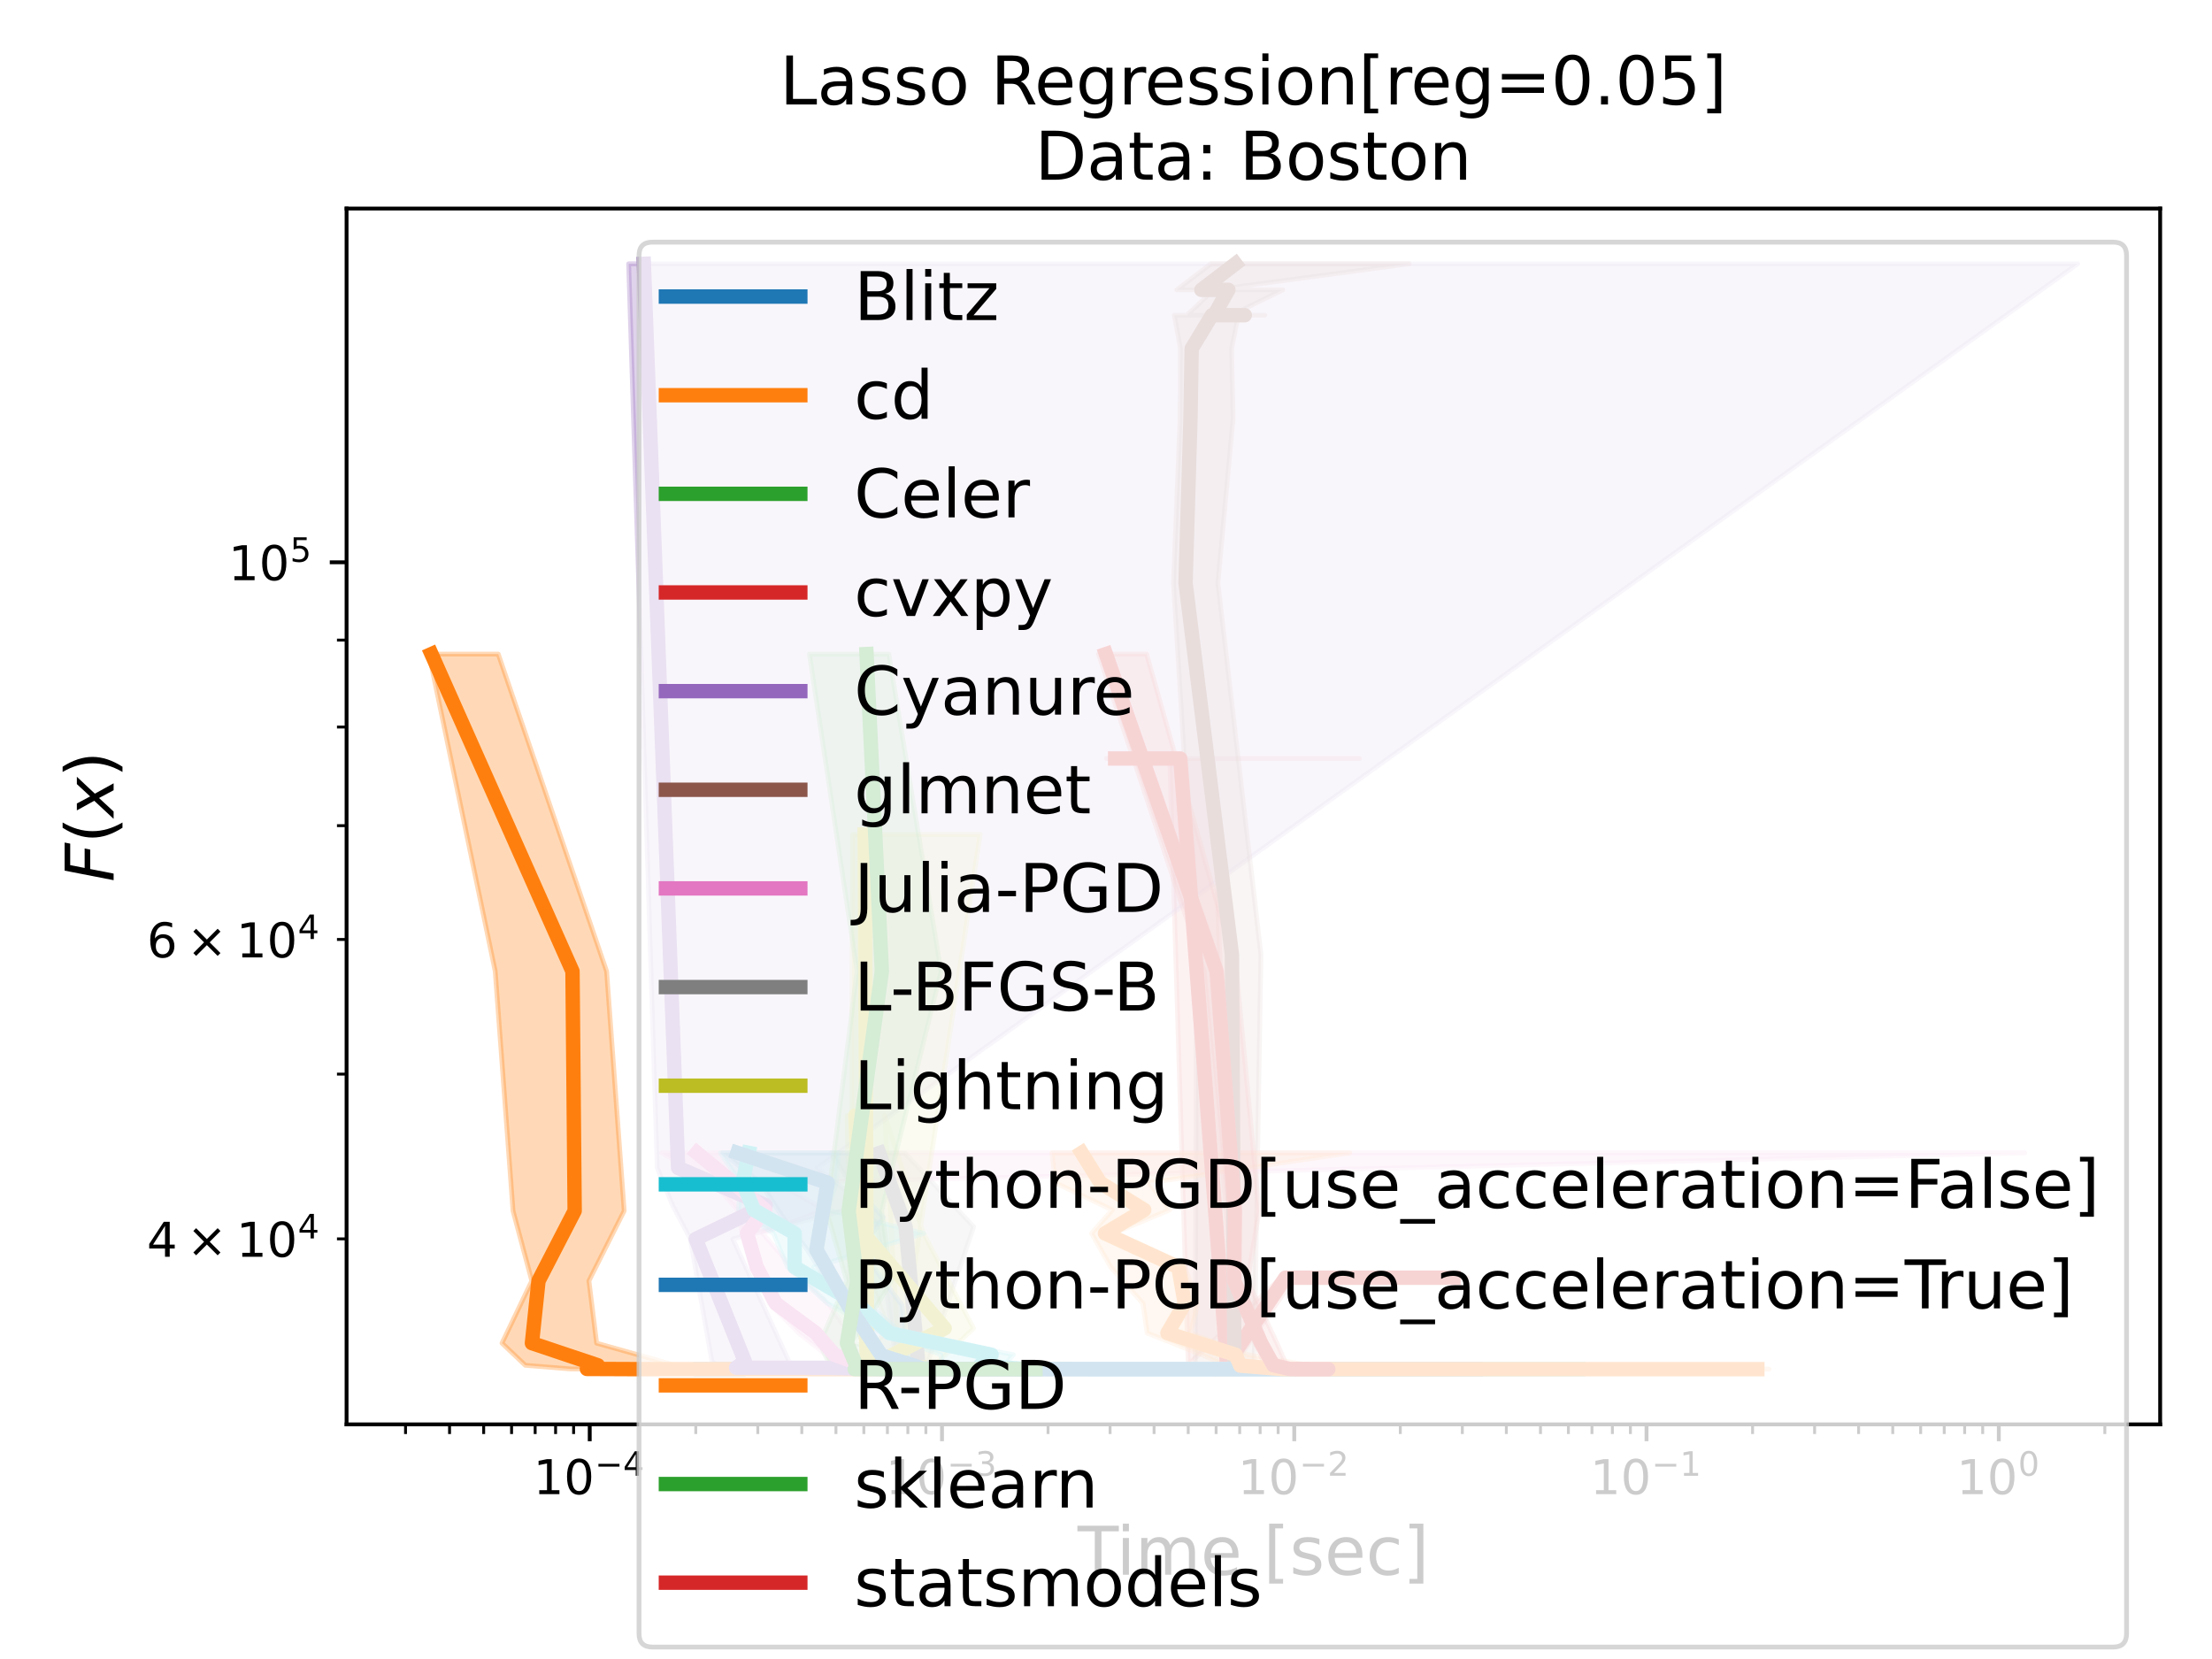 <?xml version="1.0" encoding="utf-8" standalone="no"?>
<!DOCTYPE svg PUBLIC "-//W3C//DTD SVG 1.1//EN"
  "http://www.w3.org/Graphics/SVG/1.1/DTD/svg11.dtd">
<!-- Created with matplotlib (https://matplotlib.org/) -->
<svg height="345.6pt" version="1.1" viewBox="0 0 460.8 345.6" width="460.8pt" xmlns="http://www.w3.org/2000/svg" xmlns:xlink="http://www.w3.org/1999/xlink">
 <defs>
  <style type="text/css">*{stroke-linecap:butt;stroke-linejoin:round;}</style>
 </defs>
 <g id="figure_1">
  <g id="patch_1">
   <path d="M 0 345.6 
L 460.8 345.6 
L 460.8 0 
L 0 0 
z
" style="fill:#ffffff;"/>
  </g>
  <g id="axes_1">
   <g id="patch_2">
    <path d="M 72.197 296.728 
L 450 296.728 
L 450 43.44 
L 72.197 43.44 
z
" style="fill:#ffffff;"/>
   </g>
   <g id="PolyCollection_1">
    <defs>
     <path d="M 155.533 -60.385 
L 150.556 -60.385 
L 149.119 -60.385 
L 150.633 -60.385 
L 141.218 -60.385 
L 147.462 -60.385 
L 145.434 -60.385 
L 138.889 -60.385 
L 150.711 -60.385 
L 150.711 -60.385 
L 156.745 -60.385 
L 158.013 -60.385 
L 153.046 -60.385 
L 162.887 -60.385 
L 161.851 -60.385 
L 155.533 -60.385 
z
" id="m11fe895c45" style="stroke:#1f77b4;stroke-opacity:0.3;"/>
    </defs>
    <g clip-path="url(#p3a7b46837e)">
     <use style="fill:#1f77b4;fill-opacity:0.3;stroke:#1f77b4;stroke-opacity:0.3;" x="0" xlink:href="#m11fe895c45" y="345.6"/>
    </g>
   </g>
   <g id="PolyCollection_2">
    <defs>
     <path d="M 103.794 -209.348 
L 89.37 -209.348 
L 103.166 -143.256 
L 106.875 -93.354 
L 110.788 -78.777 
L 104.576 -65.794 
L 109.423 -61.189 
L 118.857 -60.426 
L 125.584 -60.385 
L 126.612 -60.385 
L 137.209 -60.385 
L 151.928 -60.385 
L 176.805 -60.385 
L 208.337 -60.385 
L 213.631 -60.385 
L 213.631 -60.385 
L 179.442 -60.385 
L 161.535 -60.385 
L 145.959 -60.385 
L 142.849 -60.385 
L 147.57 -60.385 
L 143.863 -60.426 
L 140.66 -61.189 
L 124.29 -65.794 
L 122.678 -78.777 
L 130.026 -93.354 
L 126.366 -143.256 
L 103.794 -209.348 
z
" id="mb3e448169b" style="stroke:#ff7f0e;stroke-opacity:0.3;"/>
    </defs>
    <g clip-path="url(#p3a7b46837e)">
     <use style="fill:#ff7f0e;fill-opacity:0.3;stroke:#ff7f0e;stroke-opacity:0.3;" x="0" xlink:href="#mb3e448169b" y="345.6"/>
    </g>
   </g>
   <g id="PolyCollection_3">
    <defs>
     <path d="M 190.694 -60.385 
L 184.634 -60.385 
L 183.239 -60.385 
L 179.998 -60.385 
L 188.924 -60.385 
L 191.41 -60.385 
L 188.831 -60.385 
L 194.651 -60.385 
L 194.651 -60.385 
L 194.017 -60.385 
L 210.129 -60.385 
L 199.575 -60.385 
L 194.683 -60.385 
L 190.694 -60.385 
z
" id="mfcd97d471a" style="stroke:#2ca02c;stroke-opacity:0.3;"/>
    </defs>
    <g clip-path="url(#p3a7b46837e)">
     <use style="fill:#2ca02c;fill-opacity:0.3;stroke:#2ca02c;stroke-opacity:0.3;" x="0" xlink:href="#mfcd97d471a" y="345.6"/>
    </g>
   </g>
   <g id="PolyCollection_4">
    <defs>
     <path d="M 283.189 -187.592 
L 230.499 -187.592 
L 239.219 -187.592 
L 243.671 -187.592 
L 247.545 -61.389 
L 266.862 -79.428 
L 280.276 -79.428 
L 301.802 -79.428 
L 305.683 -79.428 
L 305.683 -79.428 
L 285.423 -79.428 
L 269.689 -79.428 
L 257.132 -61.389 
L 252.65 -187.592 
L 246.239 -187.592 
L 283.189 -187.592 
z
" id="m2af8137d16" style="stroke:#d62728;stroke-opacity:0.3;"/>
    </defs>
    <g clip-path="url(#p3a7b46837e)">
     <use style="fill:#d62728;fill-opacity:0.3;stroke:#d62728;stroke-opacity:0.3;" x="0" xlink:href="#m2af8137d16" y="345.6"/>
    </g>
   </g>
   <g id="PolyCollection_5">
    <defs>
     <path d="M 432.827 -290.647 
L 130.961 -290.647 
L 136.914 -102.301 
L 140.101 -94.525 
L 143.803 -87.507 
L 148.315 -61.968 
L 150.218 -60.685 
L 164.102 -60.647 
L 169.158 -60.647 
L 180.928 -60.385 
L 180.9 -60.385 
L 181.54 -60.385 
L 181.653 -60.385 
L 182.035 -60.385 
L 182.362 -60.385 
L 196.513 -60.385 
L 196.513 -60.385 
L 208.145 -60.385 
L 215.531 -60.385 
L 201.962 -60.385 
L 195.831 -60.385 
L 192.126 -60.385 
L 189.457 -60.647 
L 178.199 -60.647 
L 166.103 -60.685 
L 164.372 -61.968 
L 152.657 -87.507 
L 180.08 -94.525 
L 170.263 -102.301 
L 432.827 -290.647 
z
" id="med8712a4e6" style="stroke:#9467bd;stroke-opacity:0.3;"/>
    </defs>
    <g clip-path="url(#p3a7b46837e)">
     <use style="fill:#9467bd;fill-opacity:0.3;stroke:#9467bd;stroke-opacity:0.3;" x="0" xlink:href="#med8712a4e6" y="345.6"/>
    </g>
   </g>
   <g id="PolyCollection_6">
    <defs>
     <path d="M 293.588 -290.647 
L 252.26 -290.647 
L 245.115 -285.22 
L 252.863 -285.22 
L 247.219 -279.939 
L 256.514 -279.939 
L 244.625 -279.939 
L 245.903 -272.979 
L 245.837 -258.442 
L 244.454 -224.154 
L 249.242 -146.729 
L 248.991 -60.385 
L 248.464 -60.385 
L 252.264 -60.385 
L 248.281 -60.385 
L 250.25 -60.385 
L 246.595 -60.385 
L 258.021 -60.385 
L 258.021 -60.385 
L 259.374 -60.385 
L 291.123 -60.385 
L 258.169 -60.385 
L 261.57 -60.385 
L 261.239 -60.385 
L 262.671 -146.729 
L 253.715 -224.154 
L 256.866 -258.442 
L 256.561 -272.979 
L 257.975 -279.939 
L 263.496 -279.939 
L 256.558 -279.939 
L 267.247 -285.22 
L 252.971 -285.22 
L 293.588 -290.647 
z
" id="ma896d260ec" style="stroke:#8c564b;stroke-opacity:0.3;"/>
    </defs>
    <g clip-path="url(#p3a7b46837e)">
     <use style="fill:#8c564b;fill-opacity:0.3;stroke:#8c564b;stroke-opacity:0.3;" x="0" xlink:href="#ma896d260ec" y="345.6"/>
    </g>
   </g>
   <g id="PolyCollection_7">
    <defs>
     <path d="M 421.793 -105.446 
L 137.794 -105.446 
L 148.629 -99.208 
L 153.591 -93.555 
L 154.605 -88.663 
L 156.863 -81.622 
L 160.305 -74.066 
L 166.385 -67.894 
L 172.067 -63.382 
L 173.45 -61.116 
L 181.728 -60.447 
L 190.956 -60.385 
L 209.6 -60.385 
L 218.765 -60.385 
L 229.816 -60.385 
L 247.948 -60.385 
L 273.738 -60.385 
L 298.245 -60.385 
L 308.416 -60.385 
L 308.416 -60.385 
L 289.818 -60.385 
L 256.72 -60.385 
L 279.31 -60.385 
L 231.307 -60.385 
L 224.635 -60.385 
L 204.144 -60.385 
L 186.965 -60.447 
L 186.124 -61.116 
L 178.717 -63.382 
L 176.895 -67.894 
L 172.477 -74.066 
L 164.924 -81.622 
L 158.894 -88.663 
L 171.722 -93.555 
L 162.014 -99.208 
L 421.793 -105.446 
z
" id="mde23f1079a" style="stroke:#e377c2;stroke-opacity:0.3;"/>
    </defs>
    <g clip-path="url(#p3a7b46837e)">
     <use style="fill:#e377c2;fill-opacity:0.3;stroke:#e377c2;stroke-opacity:0.3;" x="0" xlink:href="#mde23f1079a" y="345.6"/>
    </g>
   </g>
   <g id="PolyCollection_8">
    <defs>
     <path d="M 188.521 -105.39 
L 173.15 -105.39 
L 182.866 -90.038 
L 186.738 -61.653 
L 186.952 -60.453 
L 196.529 -60.385 
L 212.29 -60.385 
L 210.629 -60.385 
L 206.742 -60.385 
L 206.37 -60.385 
L 208.056 -60.385 
L 217.933 -60.385 
L 217.933 -60.385 
L 211.401 -60.385 
L 208.882 -60.385 
L 224.673 -60.385 
L 215.039 -60.385 
L 199.506 -60.385 
L 196.288 -60.453 
L 193.224 -61.653 
L 202.832 -90.038 
L 188.521 -105.39 
z
" id="m2e10d4dffd" style="stroke:#7f7f7f;stroke-opacity:0.3;"/>
    </defs>
    <g clip-path="url(#p3a7b46837e)">
     <use style="fill:#7f7f7f;fill-opacity:0.3;stroke:#7f7f7f;stroke-opacity:0.3;" x="0" xlink:href="#m2e10d4dffd" y="345.6"/>
    </g>
   </g>
   <g id="PolyCollection_9">
    <defs>
     <path d="M 204.186 -171.783 
L 177.613 -171.783 
L 177.217 -60.964 
L 176.475 -113.236 
L 177.636 -88.859 
L 185.065 -68.888 
L 178.759 -61.239 
L 180.334 -60.769 
L 182.119 -60.769 
L 180.125 -60.769 
L 181.431 -60.769 
L 182.781 -60.769 
L 181.491 -60.769 
L 183.906 -60.769 
L 195.117 -60.769 
L 195.117 -60.769 
L 189.441 -60.769 
L 195.872 -60.769 
L 191.275 -60.769 
L 195.147 -60.769 
L 193.992 -60.769 
L 191.363 -60.769 
L 194.729 -61.239 
L 202.801 -68.888 
L 192.28 -88.859 
L 184.297 -113.236 
L 187.33 -60.964 
L 204.186 -171.783 
z
" id="m66a1c2b4a4" style="stroke:#bcbd22;stroke-opacity:0.3;"/>
    </defs>
    <g clip-path="url(#p3a7b46837e)">
     <use style="fill:#bcbd22;fill-opacity:0.3;stroke:#bcbd22;stroke-opacity:0.3;" x="0" xlink:href="#m66a1c2b4a4" y="345.6"/>
    </g>
   </g>
   <g id="PolyCollection_10">
    <defs>
     <path d="M 174.766 -105.446 
L 150.083 -105.446 
L 154.266 -99.208 
L 153.858 -93.555 
L 161.128 -88.663 
L 164.058 -81.622 
L 172.373 -74.066 
L 183.71 -67.894 
L 196.001 -63.382 
L 196.32 -61.116 
L 210.805 -60.447 
L 226.769 -60.385 
L 234.858 -60.385 
L 248.011 -60.385 
L 264.82 -60.385 
L 279.915 -60.385 
L 299.507 -60.385 
L 328.342 -60.385 
L 332.822 -60.385 
L 332.822 -60.385 
L 301.139 -60.385 
L 283.708 -60.385 
L 274.455 -60.385 
L 254.659 -60.385 
L 240.533 -60.385 
L 231.968 -60.385 
L 217.869 -60.447 
L 209.097 -61.116 
L 211.107 -63.382 
L 187.836 -67.894 
L 180.544 -74.066 
L 169.473 -81.622 
L 192.433 -88.663 
L 172.45 -93.555 
L 174.175 -99.208 
L 174.766 -105.446 
z
" id="m45639f2220" style="stroke:#17becf;stroke-opacity:0.3;"/>
    </defs>
    <g clip-path="url(#p3a7b46837e)">
     <use style="fill:#17becf;fill-opacity:0.3;stroke:#17becf;stroke-opacity:0.3;" x="0" xlink:href="#m45639f2220" y="345.6"/>
    </g>
   </g>
   <g id="PolyCollection_11">
    <defs>
     <path d="M 181.378 -105.446 
L 150.586 -105.446 
L 158.398 -99.208 
L 163.091 -91.995 
L 168.164 -85.253 
L 175.482 -73.737 
L 181.419 -63.251 
L 191.894 -60.504 
L 198.014 -60.401 
L 206.493 -60.385 
L 219.937 -60.385 
L 226.257 -60.385 
L 240.43 -60.385 
L 254.774 -60.385 
L 273.857 -60.385 
L 284.709 -60.385 
L 306.918 -60.385 
L 308.318 -60.385 
L 308.318 -60.385 
L 290.717 -60.385 
L 276.059 -60.385 
L 262.01 -60.385 
L 255.255 -60.385 
L 230.549 -60.385 
L 226.789 -60.385 
L 212.485 -60.385 
L 202.701 -60.401 
L 192.803 -60.504 
L 189.229 -63.251 
L 187.894 -73.737 
L 179.289 -85.253 
L 184.015 -91.995 
L 177.34 -99.208 
L 181.378 -105.446 
z
" id="m33b258ee5e" style="stroke:#1f77b4;stroke-opacity:0.3;"/>
    </defs>
    <g clip-path="url(#p3a7b46837e)">
     <use style="fill:#1f77b4;fill-opacity:0.3;stroke:#1f77b4;stroke-opacity:0.3;" x="0" xlink:href="#m33b258ee5e" y="345.6"/>
    </g>
   </g>
   <g id="PolyCollection_12">
    <defs>
     <path d="M 281.165 -105.446 
L 219.165 -105.446 
L 219.79 -99.208 
L 231.694 -93.555 
L 227.39 -88.663 
L 231.401 -81.622 
L 238.091 -74.066 
L 238.984 -67.894 
L 250.354 -63.382 
L 255.344 -61.116 
L 262.068 -60.447 
L 262.505 -60.385 
L 278.75 -60.385 
L 285.222 -60.385 
L 296.932 -60.385 
L 316.399 -60.385 
L 335.82 -60.385 
L 364.733 -60.385 
L 368.493 -60.385 
L 368.493 -60.385 
L 340.077 -60.385 
L 324.008 -60.385 
L 307.358 -60.385 
L 296.274 -60.385 
L 289.235 -60.385 
L 282.493 -60.385 
L 270.404 -60.447 
L 272.981 -61.116 
L 260.006 -63.382 
L 247.995 -67.894 
L 249.499 -74.066 
L 246.887 -81.622 
L 231.919 -88.663 
L 243.675 -93.555 
L 239.398 -99.208 
L 281.165 -105.446 
z
" id="mfc70acb40f" style="stroke:#ff7f0e;stroke-opacity:0.3;"/>
    </defs>
    <g clip-path="url(#p3a7b46837e)">
     <use style="fill:#ff7f0e;fill-opacity:0.3;stroke:#ff7f0e;stroke-opacity:0.3;" x="0" xlink:href="#mfc70acb40f" y="345.6"/>
    </g>
   </g>
   <g id="PolyCollection_13">
    <defs>
     <path d="M 185.165 -209.348 
L 168.611 -209.348 
L 178.544 -143.256 
L 172.186 -93.354 
L 176.391 -78.777 
L 170.78 -65.794 
L 172.836 -61.189 
L 176.247 -60.426 
L 174.956 -60.385 
L 172.56 -60.385 
L 178.103 -60.385 
L 184.782 -60.385 
L 192.508 -60.385 
L 211.471 -60.385 
L 221.187 -60.385 
L 221.187 -60.385 
L 205.684 -60.385 
L 199.541 -60.385 
L 194.098 -60.385 
L 186.327 -60.385 
L 186.302 -60.385 
L 212.415 -60.426 
L 195.134 -61.189 
L 177.86 -65.794 
L 185.72 -78.777 
L 183.673 -93.354 
L 196.033 -143.256 
L 185.165 -209.348 
z
" id="maaba83485d" style="stroke:#2ca02c;stroke-opacity:0.3;"/>
    </defs>
    <g clip-path="url(#p3a7b46837e)">
     <use style="fill:#2ca02c;fill-opacity:0.3;stroke:#2ca02c;stroke-opacity:0.3;" x="0" xlink:href="#maaba83485d" y="345.6"/>
    </g>
   </g>
   <g id="PolyCollection_14">
    <defs>
     <path d="M 238.858 -209.348 
L 228.841 -209.348 
L 250.851 -143.256 
L 255.515 -93.354 
L 256.281 -78.777 
L 261.5 -65.794 
L 263.51 -61.189 
L 266.796 -60.426 
L 271.676 -60.385 
L 269.415 -60.385 
L 275.18 -60.385 
L 274.017 -60.385 
L 274.019 -60.385 
L 270.903 -60.385 
L 277.574 -60.385 
L 277.574 -60.385 
L 277.872 -60.385 
L 277.398 -60.385 
L 277.786 -60.385 
L 274.589 -60.385 
L 275.002 -60.385 
L 273.954 -60.426 
L 268.037 -61.189 
L 266.012 -65.794 
L 259.894 -78.777 
L 262.288 -93.354 
L 257.557 -143.256 
L 238.858 -209.348 
z
" id="m724f6de7c6" style="stroke:#d62728;stroke-opacity:0.3;"/>
    </defs>
    <g clip-path="url(#p3a7b46837e)">
     <use style="fill:#d62728;fill-opacity:0.3;stroke:#d62728;stroke-opacity:0.3;" x="0" xlink:href="#m724f6de7c6" y="345.6"/>
    </g>
   </g>
   <g id="matplotlib.axis_1">
    <g id="xtick_1">
     <g id="line2d_1">
      <defs>
       <path d="M 0 0 
L 0 3.5 
" id="m5e403b97aa" style="stroke:#000000;stroke-width:0.8;"/>
      </defs>
      <g>
       <use style="stroke:#000000;stroke-width:0.8;" x="122.851" xlink:href="#m5e403b97aa" y="296.728"/>
      </g>
     </g>
     <g id="text_1">
      <!-- $\mathdefault{10^{-4}}$ -->
      <g transform="translate(111.101 311.326)scale(0.1 -0.1)">
       <defs>
        <path d="M 12.406 8.297 
L 28.516 8.297 
L 28.516 63.922 
L 10.984 60.406 
L 10.984 69.391 
L 28.422 72.906 
L 38.281 72.906 
L 38.281 8.297 
L 54.391 8.297 
L 54.391 0 
L 12.406 0 
z
" id="DejaVuSans-49"/>
        <path d="M 31.781 66.406 
Q 24.172 66.406 20.328 58.906 
Q 16.5 51.422 16.5 36.375 
Q 16.5 21.391 20.328 13.891 
Q 24.172 6.391 31.781 6.391 
Q 39.453 6.391 43.281 13.891 
Q 47.125 21.391 47.125 36.375 
Q 47.125 51.422 43.281 58.906 
Q 39.453 66.406 31.781 66.406 
z
M 31.781 74.219 
Q 44.047 74.219 50.516 64.516 
Q 56.984 54.828 56.984 36.375 
Q 56.984 17.969 50.516 8.266 
Q 44.047 -1.422 31.781 -1.422 
Q 19.531 -1.422 13.062 8.266 
Q 6.594 17.969 6.594 36.375 
Q 6.594 54.828 13.062 64.516 
Q 19.531 74.219 31.781 74.219 
z
" id="DejaVuSans-48"/>
        <path d="M 10.594 35.5 
L 73.188 35.5 
L 73.188 27.203 
L 10.594 27.203 
z
" id="DejaVuSans-8722"/>
        <path d="M 37.797 64.312 
L 12.891 25.391 
L 37.797 25.391 
z
M 35.203 72.906 
L 47.609 72.906 
L 47.609 25.391 
L 58.016 25.391 
L 58.016 17.188 
L 47.609 17.188 
L 47.609 0 
L 37.797 0 
L 37.797 17.188 
L 4.891 17.188 
L 4.891 26.703 
z
" id="DejaVuSans-52"/>
       </defs>
       <use transform="translate(0 0.684)" xlink:href="#DejaVuSans-49"/>
       <use transform="translate(63.623 0.684)" xlink:href="#DejaVuSans-48"/>
       <use transform="translate(128.203 38.966)scale(0.7)" xlink:href="#DejaVuSans-8722"/>
       <use transform="translate(186.855 38.966)scale(0.7)" xlink:href="#DejaVuSans-52"/>
      </g>
     </g>
    </g>
    <g id="xtick_2">
     <g id="line2d_2">
      <g>
       <use style="stroke:#000000;stroke-width:0.8;" x="196.235" xlink:href="#m5e403b97aa" y="296.728"/>
      </g>
     </g>
     <g id="text_2">
      <!-- $\mathdefault{10^{-3}}$ -->
      <g transform="translate(184.485 311.326)scale(0.1 -0.1)">
       <defs>
        <path d="M 40.578 39.312 
Q 47.656 37.797 51.625 33 
Q 55.609 28.219 55.609 21.188 
Q 55.609 10.406 48.188 4.484 
Q 40.766 -1.422 27.094 -1.422 
Q 22.516 -1.422 17.656 -0.516 
Q 12.797 0.391 7.625 2.203 
L 7.625 11.719 
Q 11.719 9.328 16.594 8.109 
Q 21.484 6.891 26.812 6.891 
Q 36.078 6.891 40.938 10.547 
Q 45.797 14.203 45.797 21.188 
Q 45.797 27.641 41.281 31.266 
Q 36.766 34.906 28.719 34.906 
L 20.219 34.906 
L 20.219 43.016 
L 29.109 43.016 
Q 36.375 43.016 40.234 45.922 
Q 44.094 48.828 44.094 54.297 
Q 44.094 59.906 40.109 62.906 
Q 36.141 65.922 28.719 65.922 
Q 24.656 65.922 20.016 65.031 
Q 15.375 64.156 9.812 62.312 
L 9.812 71.094 
Q 15.438 72.656 20.344 73.438 
Q 25.25 74.219 29.594 74.219 
Q 40.828 74.219 47.359 69.109 
Q 53.906 64.016 53.906 55.328 
Q 53.906 49.266 50.438 45.094 
Q 46.969 40.922 40.578 39.312 
z
" id="DejaVuSans-51"/>
       </defs>
       <use transform="translate(0 0.766)" xlink:href="#DejaVuSans-49"/>
       <use transform="translate(63.623 0.766)" xlink:href="#DejaVuSans-48"/>
       <use transform="translate(128.203 39.047)scale(0.7)" xlink:href="#DejaVuSans-8722"/>
       <use transform="translate(186.855 39.047)scale(0.7)" xlink:href="#DejaVuSans-51"/>
      </g>
     </g>
    </g>
    <g id="xtick_3">
     <g id="line2d_3">
      <g>
       <use style="stroke:#000000;stroke-width:0.8;" x="269.618" xlink:href="#m5e403b97aa" y="296.728"/>
      </g>
     </g>
     <g id="text_3">
      <!-- $\mathdefault{10^{-2}}$ -->
      <g transform="translate(257.868 311.326)scale(0.1 -0.1)">
       <defs>
        <path d="M 19.188 8.297 
L 53.609 8.297 
L 53.609 0 
L 7.328 0 
L 7.328 8.297 
Q 12.938 14.109 22.625 23.891 
Q 32.328 33.688 34.812 36.531 
Q 39.547 41.844 41.422 45.531 
Q 43.312 49.219 43.312 52.781 
Q 43.312 58.594 39.234 62.25 
Q 35.156 65.922 28.609 65.922 
Q 23.969 65.922 18.812 64.312 
Q 13.672 62.703 7.812 59.422 
L 7.812 69.391 
Q 13.766 71.781 18.938 73 
Q 24.125 74.219 28.422 74.219 
Q 39.75 74.219 46.484 68.547 
Q 53.219 62.891 53.219 53.422 
Q 53.219 48.922 51.531 44.891 
Q 49.859 40.875 45.406 35.406 
Q 44.188 33.984 37.641 27.219 
Q 31.109 20.453 19.188 8.297 
z
" id="DejaVuSans-50"/>
       </defs>
       <use transform="translate(0 0.766)" xlink:href="#DejaVuSans-49"/>
       <use transform="translate(63.623 0.766)" xlink:href="#DejaVuSans-48"/>
       <use transform="translate(128.203 39.047)scale(0.7)" xlink:href="#DejaVuSans-8722"/>
       <use transform="translate(186.855 39.047)scale(0.7)" xlink:href="#DejaVuSans-50"/>
      </g>
     </g>
    </g>
    <g id="xtick_4">
     <g id="line2d_4">
      <g>
       <use style="stroke:#000000;stroke-width:0.8;" x="343.002" xlink:href="#m5e403b97aa" y="296.728"/>
      </g>
     </g>
     <g id="text_4">
      <!-- $\mathdefault{10^{-1}}$ -->
      <g transform="translate(331.252 311.326)scale(0.1 -0.1)">
       <use transform="translate(0 0.684)" xlink:href="#DejaVuSans-49"/>
       <use transform="translate(63.623 0.684)" xlink:href="#DejaVuSans-48"/>
       <use transform="translate(128.203 38.966)scale(0.7)" xlink:href="#DejaVuSans-8722"/>
       <use transform="translate(186.855 38.966)scale(0.7)" xlink:href="#DejaVuSans-49"/>
      </g>
     </g>
    </g>
    <g id="xtick_5">
     <g id="line2d_5">
      <g>
       <use style="stroke:#000000;stroke-width:0.8;" x="416.386" xlink:href="#m5e403b97aa" y="296.728"/>
      </g>
     </g>
     <g id="text_5">
      <!-- $\mathdefault{10^{0}}$ -->
      <g transform="translate(407.586 311.326)scale(0.1 -0.1)">
       <use transform="translate(0 0.766)" xlink:href="#DejaVuSans-49"/>
       <use transform="translate(63.623 0.766)" xlink:href="#DejaVuSans-48"/>
       <use transform="translate(128.203 39.047)scale(0.7)" xlink:href="#DejaVuSans-48"/>
      </g>
     </g>
    </g>
    <g id="xtick_6">
     <g id="line2d_6">
      <defs>
       <path d="M 0 0 
L 0 2 
" id="m0152e1b2c2" style="stroke:#000000;stroke-width:0.6;"/>
      </defs>
      <g>
       <use style="stroke:#000000;stroke-width:0.6;" x="84.48" xlink:href="#m0152e1b2c2" y="296.728"/>
      </g>
     </g>
    </g>
    <g id="xtick_7">
     <g id="line2d_7">
      <g>
       <use style="stroke:#000000;stroke-width:0.6;" x="93.649" xlink:href="#m0152e1b2c2" y="296.728"/>
      </g>
     </g>
    </g>
    <g id="xtick_8">
     <g id="line2d_8">
      <g>
       <use style="stroke:#000000;stroke-width:0.6;" x="100.76" xlink:href="#m0152e1b2c2" y="296.728"/>
      </g>
     </g>
    </g>
    <g id="xtick_9">
     <g id="line2d_9">
      <g>
       <use style="stroke:#000000;stroke-width:0.6;" x="106.571" xlink:href="#m0152e1b2c2" y="296.728"/>
      </g>
     </g>
    </g>
    <g id="xtick_10">
     <g id="line2d_10">
      <g>
       <use style="stroke:#000000;stroke-width:0.6;" x="111.484" xlink:href="#m0152e1b2c2" y="296.728"/>
      </g>
     </g>
    </g>
    <g id="xtick_11">
     <g id="line2d_11">
      <g>
       <use style="stroke:#000000;stroke-width:0.6;" x="115.739" xlink:href="#m0152e1b2c2" y="296.728"/>
      </g>
     </g>
    </g>
    <g id="xtick_12">
     <g id="line2d_12">
      <g>
       <use style="stroke:#000000;stroke-width:0.6;" x="119.493" xlink:href="#m0152e1b2c2" y="296.728"/>
      </g>
     </g>
    </g>
    <g id="xtick_13">
     <g id="line2d_13">
      <g>
       <use style="stroke:#000000;stroke-width:0.6;" x="144.942" xlink:href="#m0152e1b2c2" y="296.728"/>
      </g>
     </g>
    </g>
    <g id="xtick_14">
     <g id="line2d_14">
      <g>
       <use style="stroke:#000000;stroke-width:0.6;" x="157.864" xlink:href="#m0152e1b2c2" y="296.728"/>
      </g>
     </g>
    </g>
    <g id="xtick_15">
     <g id="line2d_15">
      <g>
       <use style="stroke:#000000;stroke-width:0.6;" x="167.032" xlink:href="#m0152e1b2c2" y="296.728"/>
      </g>
     </g>
    </g>
    <g id="xtick_16">
     <g id="line2d_16">
      <g>
       <use style="stroke:#000000;stroke-width:0.6;" x="174.144" xlink:href="#m0152e1b2c2" y="296.728"/>
      </g>
     </g>
    </g>
    <g id="xtick_17">
     <g id="line2d_17">
      <g>
       <use style="stroke:#000000;stroke-width:0.6;" x="179.955" xlink:href="#m0152e1b2c2" y="296.728"/>
      </g>
     </g>
    </g>
    <g id="xtick_18">
     <g id="line2d_18">
      <g>
       <use style="stroke:#000000;stroke-width:0.6;" x="184.867" xlink:href="#m0152e1b2c2" y="296.728"/>
      </g>
     </g>
    </g>
    <g id="xtick_19">
     <g id="line2d_19">
      <g>
       <use style="stroke:#000000;stroke-width:0.6;" x="189.123" xlink:href="#m0152e1b2c2" y="296.728"/>
      </g>
     </g>
    </g>
    <g id="xtick_20">
     <g id="line2d_20">
      <g>
       <use style="stroke:#000000;stroke-width:0.6;" x="192.877" xlink:href="#m0152e1b2c2" y="296.728"/>
      </g>
     </g>
    </g>
    <g id="xtick_21">
     <g id="line2d_21">
      <g>
       <use style="stroke:#000000;stroke-width:0.6;" x="218.325" xlink:href="#m0152e1b2c2" y="296.728"/>
      </g>
     </g>
    </g>
    <g id="xtick_22">
     <g id="line2d_22">
      <g>
       <use style="stroke:#000000;stroke-width:0.6;" x="231.248" xlink:href="#m0152e1b2c2" y="296.728"/>
      </g>
     </g>
    </g>
    <g id="xtick_23">
     <g id="line2d_23">
      <g>
       <use style="stroke:#000000;stroke-width:0.6;" x="240.416" xlink:href="#m0152e1b2c2" y="296.728"/>
      </g>
     </g>
    </g>
    <g id="xtick_24">
     <g id="line2d_24">
      <g>
       <use style="stroke:#000000;stroke-width:0.6;" x="247.528" xlink:href="#m0152e1b2c2" y="296.728"/>
      </g>
     </g>
    </g>
    <g id="xtick_25">
     <g id="line2d_25">
      <g>
       <use style="stroke:#000000;stroke-width:0.6;" x="253.338" xlink:href="#m0152e1b2c2" y="296.728"/>
      </g>
     </g>
    </g>
    <g id="xtick_26">
     <g id="line2d_26">
      <g>
       <use style="stroke:#000000;stroke-width:0.6;" x="258.251" xlink:href="#m0152e1b2c2" y="296.728"/>
      </g>
     </g>
    </g>
    <g id="xtick_27">
     <g id="line2d_27">
      <g>
       <use style="stroke:#000000;stroke-width:0.6;" x="262.507" xlink:href="#m0152e1b2c2" y="296.728"/>
      </g>
     </g>
    </g>
    <g id="xtick_28">
     <g id="line2d_28">
      <g>
       <use style="stroke:#000000;stroke-width:0.6;" x="266.261" xlink:href="#m0152e1b2c2" y="296.728"/>
      </g>
     </g>
    </g>
    <g id="xtick_29">
     <g id="line2d_29">
      <g>
       <use style="stroke:#000000;stroke-width:0.6;" x="291.709" xlink:href="#m0152e1b2c2" y="296.728"/>
      </g>
     </g>
    </g>
    <g id="xtick_30">
     <g id="line2d_30">
      <g>
       <use style="stroke:#000000;stroke-width:0.6;" x="304.631" xlink:href="#m0152e1b2c2" y="296.728"/>
      </g>
     </g>
    </g>
    <g id="xtick_31">
     <g id="line2d_31">
      <g>
       <use style="stroke:#000000;stroke-width:0.6;" x="313.8" xlink:href="#m0152e1b2c2" y="296.728"/>
      </g>
     </g>
    </g>
    <g id="xtick_32">
     <g id="line2d_32">
      <g>
       <use style="stroke:#000000;stroke-width:0.6;" x="320.911" xlink:href="#m0152e1b2c2" y="296.728"/>
      </g>
     </g>
    </g>
    <g id="xtick_33">
     <g id="line2d_33">
      <g>
       <use style="stroke:#000000;stroke-width:0.6;" x="326.722" xlink:href="#m0152e1b2c2" y="296.728"/>
      </g>
     </g>
    </g>
    <g id="xtick_34">
     <g id="line2d_34">
      <g>
       <use style="stroke:#000000;stroke-width:0.6;" x="331.635" xlink:href="#m0152e1b2c2" y="296.728"/>
      </g>
     </g>
    </g>
    <g id="xtick_35">
     <g id="line2d_35">
      <g>
       <use style="stroke:#000000;stroke-width:0.6;" x="335.89" xlink:href="#m0152e1b2c2" y="296.728"/>
      </g>
     </g>
    </g>
    <g id="xtick_36">
     <g id="line2d_36">
      <g>
       <use style="stroke:#000000;stroke-width:0.6;" x="339.644" xlink:href="#m0152e1b2c2" y="296.728"/>
      </g>
     </g>
    </g>
    <g id="xtick_37">
     <g id="line2d_37">
      <g>
       <use style="stroke:#000000;stroke-width:0.6;" x="365.093" xlink:href="#m0152e1b2c2" y="296.728"/>
      </g>
     </g>
    </g>
    <g id="xtick_38">
     <g id="line2d_38">
      <g>
       <use style="stroke:#000000;stroke-width:0.6;" x="378.015" xlink:href="#m0152e1b2c2" y="296.728"/>
      </g>
     </g>
    </g>
    <g id="xtick_39">
     <g id="line2d_39">
      <g>
       <use style="stroke:#000000;stroke-width:0.6;" x="387.183" xlink:href="#m0152e1b2c2" y="296.728"/>
      </g>
     </g>
    </g>
    <g id="xtick_40">
     <g id="line2d_40">
      <g>
       <use style="stroke:#000000;stroke-width:0.6;" x="394.295" xlink:href="#m0152e1b2c2" y="296.728"/>
      </g>
     </g>
    </g>
    <g id="xtick_41">
     <g id="line2d_41">
      <g>
       <use style="stroke:#000000;stroke-width:0.6;" x="400.106" xlink:href="#m0152e1b2c2" y="296.728"/>
      </g>
     </g>
    </g>
    <g id="xtick_42">
     <g id="line2d_42">
      <g>
       <use style="stroke:#000000;stroke-width:0.6;" x="405.018" xlink:href="#m0152e1b2c2" y="296.728"/>
      </g>
     </g>
    </g>
    <g id="xtick_43">
     <g id="line2d_43">
      <g>
       <use style="stroke:#000000;stroke-width:0.6;" x="409.274" xlink:href="#m0152e1b2c2" y="296.728"/>
      </g>
     </g>
    </g>
    <g id="xtick_44">
     <g id="line2d_44">
      <g>
       <use style="stroke:#000000;stroke-width:0.6;" x="413.028" xlink:href="#m0152e1b2c2" y="296.728"/>
      </g>
     </g>
    </g>
    <g id="xtick_45">
     <g id="line2d_45">
      <g>
       <use style="stroke:#000000;stroke-width:0.6;" x="438.476" xlink:href="#m0152e1b2c2" y="296.728"/>
      </g>
     </g>
    </g>
    <g id="text_6">
     <!-- Time [sec] -->
     <g transform="translate(224.482 328.044)scale(0.14 -0.14)">
      <defs>
       <path d="M -0.297 72.906 
L 61.375 72.906 
L 61.375 64.594 
L 35.5 64.594 
L 35.5 0 
L 25.594 0 
L 25.594 64.594 
L -0.297 64.594 
z
" id="DejaVuSans-84"/>
       <path d="M 9.422 54.688 
L 18.406 54.688 
L 18.406 0 
L 9.422 0 
z
M 9.422 75.984 
L 18.406 75.984 
L 18.406 64.594 
L 9.422 64.594 
z
" id="DejaVuSans-105"/>
       <path d="M 52 44.188 
Q 55.375 50.25 60.062 53.125 
Q 64.75 56 71.094 56 
Q 79.641 56 84.281 50.016 
Q 88.922 44.047 88.922 33.016 
L 88.922 0 
L 79.891 0 
L 79.891 32.719 
Q 79.891 40.578 77.094 44.375 
Q 74.312 48.188 68.609 48.188 
Q 61.625 48.188 57.562 43.547 
Q 53.516 38.922 53.516 30.906 
L 53.516 0 
L 44.484 0 
L 44.484 32.719 
Q 44.484 40.625 41.703 44.406 
Q 38.922 48.188 33.109 48.188 
Q 26.219 48.188 22.156 43.531 
Q 18.109 38.875 18.109 30.906 
L 18.109 0 
L 9.078 0 
L 9.078 54.688 
L 18.109 54.688 
L 18.109 46.188 
Q 21.188 51.219 25.484 53.609 
Q 29.781 56 35.688 56 
Q 41.656 56 45.828 52.969 
Q 50 49.953 52 44.188 
z
" id="DejaVuSans-109"/>
       <path d="M 56.203 29.594 
L 56.203 25.203 
L 14.891 25.203 
Q 15.484 15.922 20.484 11.062 
Q 25.484 6.203 34.422 6.203 
Q 39.594 6.203 44.453 7.469 
Q 49.312 8.734 54.109 11.281 
L 54.109 2.781 
Q 49.266 0.734 44.188 -0.344 
Q 39.109 -1.422 33.891 -1.422 
Q 20.797 -1.422 13.156 6.188 
Q 5.516 13.812 5.516 26.812 
Q 5.516 40.234 12.766 48.109 
Q 20.016 56 32.328 56 
Q 43.359 56 49.781 48.891 
Q 56.203 41.797 56.203 29.594 
z
M 47.219 32.234 
Q 47.125 39.594 43.094 43.984 
Q 39.062 48.391 32.422 48.391 
Q 24.906 48.391 20.391 44.141 
Q 15.875 39.891 15.188 32.172 
z
" id="DejaVuSans-101"/>
       <path id="DejaVuSans-32"/>
       <path d="M 8.594 75.984 
L 29.297 75.984 
L 29.297 69 
L 17.578 69 
L 17.578 -6.203 
L 29.297 -6.203 
L 29.297 -13.188 
L 8.594 -13.188 
z
" id="DejaVuSans-91"/>
       <path d="M 44.281 53.078 
L 44.281 44.578 
Q 40.484 46.531 36.375 47.5 
Q 32.281 48.484 27.875 48.484 
Q 21.188 48.484 17.844 46.438 
Q 14.5 44.391 14.5 40.281 
Q 14.5 37.156 16.891 35.375 
Q 19.281 33.594 26.516 31.984 
L 29.594 31.297 
Q 39.156 29.25 43.188 25.516 
Q 47.219 21.781 47.219 15.094 
Q 47.219 7.469 41.188 3.016 
Q 35.156 -1.422 24.609 -1.422 
Q 20.219 -1.422 15.453 -0.562 
Q 10.688 0.297 5.422 2 
L 5.422 11.281 
Q 10.406 8.688 15.234 7.391 
Q 20.062 6.109 24.812 6.109 
Q 31.156 6.109 34.562 8.281 
Q 37.984 10.453 37.984 14.406 
Q 37.984 18.062 35.516 20.016 
Q 33.062 21.969 24.703 23.781 
L 21.578 24.516 
Q 13.234 26.266 9.516 29.906 
Q 5.812 33.547 5.812 39.891 
Q 5.812 47.609 11.281 51.797 
Q 16.75 56 26.812 56 
Q 31.781 56 36.172 55.266 
Q 40.578 54.547 44.281 53.078 
z
" id="DejaVuSans-115"/>
       <path d="M 48.781 52.594 
L 48.781 44.188 
Q 44.969 46.297 41.141 47.344 
Q 37.312 48.391 33.406 48.391 
Q 24.656 48.391 19.812 42.844 
Q 14.984 37.312 14.984 27.297 
Q 14.984 17.281 19.812 11.734 
Q 24.656 6.203 33.406 6.203 
Q 37.312 6.203 41.141 7.25 
Q 44.969 8.297 48.781 10.406 
L 48.781 2.094 
Q 45.016 0.344 40.984 -0.531 
Q 36.969 -1.422 32.422 -1.422 
Q 20.062 -1.422 12.781 6.344 
Q 5.516 14.109 5.516 27.297 
Q 5.516 40.672 12.859 48.328 
Q 20.219 56 33.016 56 
Q 37.156 56 41.109 55.141 
Q 45.062 54.297 48.781 52.594 
z
" id="DejaVuSans-99"/>
       <path d="M 30.422 75.984 
L 30.422 -13.188 
L 9.719 -13.188 
L 9.719 -6.203 
L 21.391 -6.203 
L 21.391 69 
L 9.719 69 
L 9.719 75.984 
z
" id="DejaVuSans-93"/>
      </defs>
      <use xlink:href="#DejaVuSans-84"/>
      <use x="57.959" xlink:href="#DejaVuSans-105"/>
      <use x="85.742" xlink:href="#DejaVuSans-109"/>
      <use x="183.154" xlink:href="#DejaVuSans-101"/>
      <use x="244.678" xlink:href="#DejaVuSans-32"/>
      <use x="276.465" xlink:href="#DejaVuSans-91"/>
      <use x="315.479" xlink:href="#DejaVuSans-115"/>
      <use x="367.578" xlink:href="#DejaVuSans-101"/>
      <use x="429.102" xlink:href="#DejaVuSans-99"/>
      <use x="484.082" xlink:href="#DejaVuSans-93"/>
     </g>
    </g>
   </g>
   <g id="matplotlib.axis_2">
    <g id="ytick_1">
     <g id="line2d_46">
      <defs>
       <path d="M 0 0 
L -3.5 0 
" id="m7aa37be609" style="stroke:#000000;stroke-width:0.8;"/>
      </defs>
      <g>
       <use style="stroke:#000000;stroke-width:0.8;" x="72.197" xlink:href="#m7aa37be609" y="117.132"/>
      </g>
     </g>
     <g id="text_7">
      <!-- $\mathdefault{10^{5}}$ -->
      <g transform="translate(47.597 120.931)scale(0.1 -0.1)">
       <defs>
        <path d="M 10.797 72.906 
L 49.516 72.906 
L 49.516 64.594 
L 19.828 64.594 
L 19.828 46.734 
Q 21.969 47.469 24.109 47.828 
Q 26.266 48.188 28.422 48.188 
Q 40.625 48.188 47.75 41.5 
Q 54.891 34.812 54.891 23.391 
Q 54.891 11.625 47.562 5.094 
Q 40.234 -1.422 26.906 -1.422 
Q 22.312 -1.422 17.547 -0.641 
Q 12.797 0.141 7.719 1.703 
L 7.719 11.625 
Q 12.109 9.234 16.797 8.062 
Q 21.484 6.891 26.703 6.891 
Q 35.156 6.891 40.078 11.328 
Q 45.016 15.766 45.016 23.391 
Q 45.016 31 40.078 35.438 
Q 35.156 39.891 26.703 39.891 
Q 22.75 39.891 18.812 39.016 
Q 14.891 38.141 10.797 36.281 
z
" id="DejaVuSans-53"/>
       </defs>
       <use transform="translate(0 0.684)" xlink:href="#DejaVuSans-49"/>
       <use transform="translate(63.623 0.684)" xlink:href="#DejaVuSans-48"/>
       <use transform="translate(128.203 38.966)scale(0.7)" xlink:href="#DejaVuSans-53"/>
      </g>
     </g>
    </g>
    <g id="ytick_2">
     <g id="line2d_47">
      <defs>
       <path d="M 0 0 
L -2 0 
" id="ma5d6df0e39" style="stroke:#000000;stroke-width:0.6;"/>
      </defs>
      <g>
       <use style="stroke:#000000;stroke-width:0.6;" x="72.197" xlink:href="#ma5d6df0e39" y="258.081"/>
      </g>
     </g>
     <g id="text_8">
      <!-- $\mathdefault{4\times10^{4}}$ -->
      <g transform="translate(30.597 261.88)scale(0.1 -0.1)">
       <defs>
        <path d="M 70.125 53.719 
L 47.797 31.297 
L 70.125 8.984 
L 64.312 3.078 
L 41.891 25.484 
L 19.484 3.078 
L 13.719 8.984 
L 35.984 31.297 
L 13.719 53.719 
L 19.484 59.625 
L 41.891 37.203 
L 64.312 59.625 
z
" id="DejaVuSans-215"/>
       </defs>
       <use transform="translate(0 0.684)" xlink:href="#DejaVuSans-52"/>
       <use transform="translate(83.105 0.684)" xlink:href="#DejaVuSans-215"/>
       <use transform="translate(186.377 0.684)" xlink:href="#DejaVuSans-49"/>
       <use transform="translate(250 0.684)" xlink:href="#DejaVuSans-48"/>
       <use transform="translate(314.58 38.966)scale(0.7)" xlink:href="#DejaVuSans-52"/>
      </g>
     </g>
    </g>
    <g id="ytick_3">
     <g id="line2d_48">
      <g>
       <use style="stroke:#000000;stroke-width:0.6;" x="72.197" xlink:href="#ma5d6df0e39" y="223.756"/>
      </g>
     </g>
    </g>
    <g id="ytick_4">
     <g id="line2d_49">
      <g>
       <use style="stroke:#000000;stroke-width:0.6;" x="72.197" xlink:href="#ma5d6df0e39" y="195.71"/>
      </g>
     </g>
     <g id="text_9">
      <!-- $\mathdefault{6\times10^{4}}$ -->
      <g transform="translate(30.597 199.509)scale(0.1 -0.1)">
       <defs>
        <path d="M 33.016 40.375 
Q 26.375 40.375 22.484 35.828 
Q 18.609 31.297 18.609 23.391 
Q 18.609 15.531 22.484 10.953 
Q 26.375 6.391 33.016 6.391 
Q 39.656 6.391 43.531 10.953 
Q 47.406 15.531 47.406 23.391 
Q 47.406 31.297 43.531 35.828 
Q 39.656 40.375 33.016 40.375 
z
M 52.594 71.297 
L 52.594 62.312 
Q 48.875 64.062 45.094 64.984 
Q 41.312 65.922 37.594 65.922 
Q 27.828 65.922 22.672 59.328 
Q 17.531 52.734 16.797 39.406 
Q 19.672 43.656 24.016 45.922 
Q 28.375 48.188 33.594 48.188 
Q 44.578 48.188 50.953 41.516 
Q 57.328 34.859 57.328 23.391 
Q 57.328 12.156 50.688 5.359 
Q 44.047 -1.422 33.016 -1.422 
Q 20.359 -1.422 13.672 8.266 
Q 6.984 17.969 6.984 36.375 
Q 6.984 53.656 15.188 63.938 
Q 23.391 74.219 37.203 74.219 
Q 40.922 74.219 44.703 73.484 
Q 48.484 72.75 52.594 71.297 
z
" id="DejaVuSans-54"/>
       </defs>
       <use transform="translate(0 0.684)" xlink:href="#DejaVuSans-54"/>
       <use transform="translate(83.105 0.684)" xlink:href="#DejaVuSans-215"/>
       <use transform="translate(186.377 0.684)" xlink:href="#DejaVuSans-49"/>
       <use transform="translate(250 0.684)" xlink:href="#DejaVuSans-48"/>
       <use transform="translate(314.58 38.966)scale(0.7)" xlink:href="#DejaVuSans-52"/>
      </g>
     </g>
    </g>
    <g id="ytick_5">
     <g id="line2d_50">
      <g>
       <use style="stroke:#000000;stroke-width:0.6;" x="72.197" xlink:href="#ma5d6df0e39" y="171.998"/>
      </g>
     </g>
    </g>
    <g id="ytick_6">
     <g id="line2d_51">
      <g>
       <use style="stroke:#000000;stroke-width:0.6;" x="72.197" xlink:href="#ma5d6df0e39" y="151.457"/>
      </g>
     </g>
    </g>
    <g id="ytick_7">
     <g id="line2d_52">
      <g>
       <use style="stroke:#000000;stroke-width:0.6;" x="72.197" xlink:href="#ma5d6df0e39" y="133.339"/>
      </g>
     </g>
    </g>
    <g id="text_10">
     <!-- $F(x)$ -->
     <g transform="translate(23.685 183.734)rotate(-90)scale(0.14 -0.14)">
      <defs>
       <path d="M 16.891 72.906 
L 58.688 72.906 
L 57.078 64.594 
L 25.094 64.594 
L 20.906 43.109 
L 49.812 43.109 
L 48.188 34.812 
L 19.281 34.812 
L 12.5 0 
L 2.688 0 
z
" id="DejaVuSans-Oblique-70"/>
       <path d="M 31 75.875 
Q 24.469 64.656 21.281 53.656 
Q 18.109 42.672 18.109 31.391 
Q 18.109 20.125 21.312 9.062 
Q 24.516 -2 31 -13.188 
L 23.188 -13.188 
Q 15.875 -1.703 12.234 9.375 
Q 8.594 20.453 8.594 31.391 
Q 8.594 42.281 12.203 53.312 
Q 15.828 64.359 23.188 75.875 
z
" id="DejaVuSans-40"/>
       <path d="M 60.016 54.688 
L 34.906 27.875 
L 50.297 0 
L 39.984 0 
L 28.422 21.688 
L 8.297 0 
L -2.594 0 
L 24.312 28.812 
L 10.016 54.688 
L 20.312 54.688 
L 30.812 34.906 
L 49.125 54.688 
z
" id="DejaVuSans-Oblique-120"/>
       <path d="M 8.016 75.875 
L 15.828 75.875 
Q 23.141 64.359 26.781 53.312 
Q 30.422 42.281 30.422 31.391 
Q 30.422 20.453 26.781 9.375 
Q 23.141 -1.703 15.828 -13.188 
L 8.016 -13.188 
Q 14.5 -2 17.703 9.062 
Q 20.906 20.125 20.906 31.391 
Q 20.906 42.672 17.703 53.656 
Q 14.5 64.656 8.016 75.875 
z
" id="DejaVuSans-41"/>
      </defs>
      <use transform="translate(0 0.125)" xlink:href="#DejaVuSans-Oblique-70"/>
      <use transform="translate(57.52 0.125)" xlink:href="#DejaVuSans-40"/>
      <use transform="translate(96.533 0.125)" xlink:href="#DejaVuSans-Oblique-120"/>
      <use transform="translate(155.713 0.125)" xlink:href="#DejaVuSans-41"/>
     </g>
    </g>
   </g>
   <g id="line2d_53">
    <path clip-path="url(#p3a7b46837e)" d="M 153.806 285.215 
L 150.607 285.215 
L 151.785 285.215 
L 144.887 285.215 
L 153.818 285.215 
L 151.416 285.215 
L 146.913 285.215 
" style="fill:none;stroke:#1f77b4;stroke-linecap:square;stroke-width:3;"/>
   </g>
   <g id="line2d_54">
    <path clip-path="url(#p3a7b46837e)" d="M 89.883 136.252 
L 119.262 202.344 
L 119.712 252.246 
L 112.181 266.823 
L 110.811 279.806 
L 124.55 284.411 
L 122.262 285.174 
L 132.103 285.215 
L 130.752 285.215 
L 144.029 285.215 
L 153.434 285.215 
L 177.818 285.215 
L 210.065 285.215 
" style="fill:none;stroke:#ff7f0e;stroke-linecap:square;stroke-width:3;"/>
   </g>
   <g id="line2d_55">
    <path clip-path="url(#p3a7b46837e)" d="M 185.497 285.215 
L 185.186 285.215 
L 187.367 285.215 
L 198.575 285.215 
L 193.087 285.215 
L 189.91 285.215 
" style="fill:none;stroke:#2ca02c;stroke-linecap:square;stroke-width:3;"/>
   </g>
   <g id="line2d_56">
    <path clip-path="url(#p3a7b46837e)" d="M 232.302 158.008 
L 245.165 158.008 
L 245.871 158.008 
L 255.601 284.211 
L 267.762 266.172 
L 284.683 266.172 
L 302.792 266.172 
" style="fill:none;stroke:#d62728;stroke-linecap:square;stroke-width:3;"/>
   </g>
   <g id="line2d_57">
    <path clip-path="url(#p3a7b46837e)" d="M 134.126 54.953 
L 141.265 243.299 
L 159.503 251.075 
L 144.932 258.093 
L 155.181 283.632 
L 153.343 284.915 
L 169.228 284.953 
L 171.646 284.953 
L 184.653 285.215 
L 183.732 285.215 
L 188.148 285.215 
L 184.43 285.215 
L 187.442 285.215 
L 194.188 285.215 
" style="fill:none;stroke:#9467bd;stroke-linecap:square;stroke-width:3;"/>
   </g>
   <g id="line2d_58">
    <path clip-path="url(#p3a7b46837e)" d="M 257.365 54.953 
L 250.266 60.38 
L 255.896 60.38 
L 252.908 65.661 
L 259.309 65.661 
L 252.461 65.661 
L 248.25 72.621 
L 247.997 87.158 
L 246.972 121.446 
L 256.632 198.871 
L 257.151 285.215 
L 257.439 285.215 
L 255.788 285.215 
L 256.548 285.215 
L 256.032 285.215 
L 253.963 285.215 
" style="fill:none;stroke:#8c564b;stroke-linecap:square;stroke-width:3;"/>
   </g>
   <g id="line2d_59">
    <path clip-path="url(#p3a7b46837e)" d="M 145.18 240.154 
L 152.759 246.392 
L 159.379 252.045 
L 155.614 256.937 
L 157.646 263.978 
L 161.608 271.534 
L 169.932 277.706 
L 173.809 282.218 
L 180.08 284.484 
L 184.86 285.153 
L 197.906 285.215 
L 211.768 285.215 
L 228.273 285.215 
L 233.167 285.215 
L 255.145 285.215 
L 278.16 285.215 
L 305.282 285.215 
" style="fill:none;stroke:#e377c2;stroke-linecap:square;stroke-width:3;"/>
   </g>
   <g id="line2d_60">
    <path clip-path="url(#p3a7b46837e)" d="M 183.132 240.21 
L 188.657 255.562 
L 191.286 283.947 
L 189.241 285.147 
L 197.599 285.215 
L 213.939 285.215 
L 212.628 285.215 
L 207.463 285.215 
L 210.037 285.215 
L 209.376 285.215 
" style="fill:none;stroke:#7f7f7f;stroke-linecap:square;stroke-width:3;"/>
   </g>
   <g id="line2d_61">
    <path clip-path="url(#p3a7b46837e)" d="M 180.133 173.817 
L 180.658 284.636 
L 178.162 232.364 
L 179.706 256.741 
L 196.799 276.712 
L 181.747 284.361 
L 186.633 284.831 
L 187.81 284.831 
L 186.048 284.831 
L 187.106 284.831 
L 186.971 284.831 
L 188.978 284.831 
L 191.581 284.831 
" style="fill:none;stroke:#bcbd22;stroke-linecap:square;stroke-width:3;"/>
   </g>
   <g id="line2d_62">
    <path clip-path="url(#p3a7b46837e)" d="M 155.963 240.154 
L 154.706 246.392 
L 157.066 252.045 
L 165.537 256.937 
L 165.536 263.978 
L 178.495 271.534 
L 185.266 277.706 
L 206.559 282.218 
L 204.108 284.484 
L 212.965 285.153 
L 227.335 285.215 
L 235.636 285.215 
L 250.504 285.215 
L 267.03 285.215 
L 283.453 285.215 
L 300.245 285.215 
L 328.776 285.215 
" style="fill:none;stroke:#17becf;stroke-linecap:square;stroke-width:3;"/>
   </g>
   <g id="line2d_63">
    <path clip-path="url(#p3a7b46837e)" d="M 153.612 240.154 
L 172.41 246.392 
L 171.214 253.605 
L 170.074 260.347 
L 176.636 271.863 
L 183.621 282.349 
L 192.328 285.096 
L 200.158 285.199 
L 208.569 285.215 
L 222.567 285.215 
L 229.271 285.215 
L 248.297 285.215 
L 257.331 285.215 
L 274.955 285.215 
L 289.089 285.215 
L 307.449 285.215 
" style="fill:none;stroke:#1f77b4;stroke-linecap:square;stroke-width:3;"/>
   </g>
   <g id="line2d_64">
    <path clip-path="url(#p3a7b46837e)" d="M 225.331 240.154 
L 229.216 246.392 
L 238.36 252.045 
L 230.185 256.937 
L 245.481 263.978 
L 246.808 271.534 
L 243.196 277.706 
L 257.404 282.218 
L 258.377 284.484 
L 266.469 285.153 
L 267.371 285.215 
L 281.966 285.215 
L 287.049 285.215 
L 302.923 285.215 
L 318.029 285.215 
L 337.163 285.215 
L 366.082 285.215 
" style="fill:none;stroke:#ff7f0e;stroke-linecap:square;stroke-width:3;"/>
   </g>
   <g id="line2d_65">
    <path clip-path="url(#p3a7b46837e)" d="M 180.515 136.252 
L 183.708 202.344 
L 176.786 252.246 
L 178.561 266.823 
L 176.432 279.806 
L 178.344 284.411 
L 179.801 285.174 
L 178.933 285.215 
L 178.044 285.215 
L 180.345 285.215 
L 185.658 285.215 
L 196.183 285.215 
L 215.704 285.215 
" style="fill:none;stroke:#2ca02c;stroke-linecap:square;stroke-width:3;"/>
   </g>
   <g id="line2d_66">
    <path clip-path="url(#p3a7b46837e)" d="M 230.384 136.252 
L 253.443 202.344 
L 257.244 252.246 
L 257.101 266.823 
L 262.721 279.806 
L 265.26 284.411 
L 268.661 285.174 
L 273.345 285.215 
L 273.555 285.215 
L 276.721 285.215 
L 275.389 285.215 
L 275.37 285.215 
L 271.647 285.215 
" style="fill:none;stroke:#d62728;stroke-linecap:square;stroke-width:3;"/>
   </g>
   <g id="patch_3">
    <path d="M 72.197 296.728 
L 72.197 43.44 
" style="fill:none;stroke:#000000;stroke-linecap:square;stroke-linejoin:miter;stroke-width:0.8;"/>
   </g>
   <g id="patch_4">
    <path d="M 450 296.728 
L 450 43.44 
" style="fill:none;stroke:#000000;stroke-linecap:square;stroke-linejoin:miter;stroke-width:0.8;"/>
   </g>
   <g id="patch_5">
    <path d="M 72.197 296.728 
L 450 296.728 
" style="fill:none;stroke:#000000;stroke-linecap:square;stroke-linejoin:miter;stroke-width:0.8;"/>
   </g>
   <g id="patch_6">
    <path d="M 72.197 43.44 
L 450 43.44 
" style="fill:none;stroke:#000000;stroke-linecap:square;stroke-linejoin:miter;stroke-width:0.8;"/>
   </g>
   <g id="text_11">
    <!-- Lasso Regression[reg=0.05] -->
    <g transform="translate(162.438 21.763)scale(0.14 -0.14)">
     <defs>
      <path d="M 9.812 72.906 
L 19.672 72.906 
L 19.672 8.297 
L 55.172 8.297 
L 55.172 0 
L 9.812 0 
z
" id="DejaVuSans-76"/>
      <path d="M 34.281 27.484 
Q 23.391 27.484 19.188 25 
Q 14.984 22.516 14.984 16.5 
Q 14.984 11.719 18.141 8.906 
Q 21.297 6.109 26.703 6.109 
Q 34.188 6.109 38.703 11.406 
Q 43.219 16.703 43.219 25.484 
L 43.219 27.484 
z
M 52.203 31.203 
L 52.203 0 
L 43.219 0 
L 43.219 8.297 
Q 40.141 3.328 35.547 0.953 
Q 30.953 -1.422 24.312 -1.422 
Q 15.922 -1.422 10.953 3.297 
Q 6 8.016 6 15.922 
Q 6 25.141 12.172 29.828 
Q 18.359 34.516 30.609 34.516 
L 43.219 34.516 
L 43.219 35.406 
Q 43.219 41.609 39.141 45 
Q 35.062 48.391 27.688 48.391 
Q 23 48.391 18.547 47.266 
Q 14.109 46.141 10.016 43.891 
L 10.016 52.203 
Q 14.938 54.109 19.578 55.047 
Q 24.219 56 28.609 56 
Q 40.484 56 46.344 49.844 
Q 52.203 43.703 52.203 31.203 
z
" id="DejaVuSans-97"/>
      <path d="M 30.609 48.391 
Q 23.391 48.391 19.188 42.75 
Q 14.984 37.109 14.984 27.297 
Q 14.984 17.484 19.156 11.844 
Q 23.344 6.203 30.609 6.203 
Q 37.797 6.203 41.984 11.859 
Q 46.188 17.531 46.188 27.297 
Q 46.188 37.016 41.984 42.703 
Q 37.797 48.391 30.609 48.391 
z
M 30.609 56 
Q 42.328 56 49.016 48.375 
Q 55.719 40.766 55.719 27.297 
Q 55.719 13.875 49.016 6.219 
Q 42.328 -1.422 30.609 -1.422 
Q 18.844 -1.422 12.172 6.219 
Q 5.516 13.875 5.516 27.297 
Q 5.516 40.766 12.172 48.375 
Q 18.844 56 30.609 56 
z
" id="DejaVuSans-111"/>
      <path d="M 44.391 34.188 
Q 47.562 33.109 50.562 29.594 
Q 53.562 26.078 56.594 19.922 
L 66.609 0 
L 56 0 
L 46.688 18.703 
Q 43.062 26.031 39.672 28.422 
Q 36.281 30.812 30.422 30.812 
L 19.672 30.812 
L 19.672 0 
L 9.812 0 
L 9.812 72.906 
L 32.078 72.906 
Q 44.578 72.906 50.734 67.672 
Q 56.891 62.453 56.891 51.906 
Q 56.891 45.016 53.688 40.469 
Q 50.484 35.938 44.391 34.188 
z
M 19.672 64.797 
L 19.672 38.922 
L 32.078 38.922 
Q 39.203 38.922 42.844 42.219 
Q 46.484 45.516 46.484 51.906 
Q 46.484 58.297 42.844 61.547 
Q 39.203 64.797 32.078 64.797 
z
" id="DejaVuSans-82"/>
      <path d="M 45.406 27.984 
Q 45.406 37.75 41.375 43.109 
Q 37.359 48.484 30.078 48.484 
Q 22.859 48.484 18.828 43.109 
Q 14.797 37.75 14.797 27.984 
Q 14.797 18.266 18.828 12.891 
Q 22.859 7.516 30.078 7.516 
Q 37.359 7.516 41.375 12.891 
Q 45.406 18.266 45.406 27.984 
z
M 54.391 6.781 
Q 54.391 -7.172 48.188 -13.984 
Q 42 -20.797 29.203 -20.797 
Q 24.469 -20.797 20.266 -20.094 
Q 16.062 -19.391 12.109 -17.922 
L 12.109 -9.188 
Q 16.062 -11.328 19.922 -12.344 
Q 23.781 -13.375 27.781 -13.375 
Q 36.625 -13.375 41.016 -8.766 
Q 45.406 -4.156 45.406 5.172 
L 45.406 9.625 
Q 42.625 4.781 38.281 2.391 
Q 33.938 0 27.875 0 
Q 17.828 0 11.672 7.656 
Q 5.516 15.328 5.516 27.984 
Q 5.516 40.672 11.672 48.328 
Q 17.828 56 27.875 56 
Q 33.938 56 38.281 53.609 
Q 42.625 51.219 45.406 46.391 
L 45.406 54.688 
L 54.391 54.688 
z
" id="DejaVuSans-103"/>
      <path d="M 41.109 46.297 
Q 39.594 47.172 37.812 47.578 
Q 36.031 48 33.891 48 
Q 26.266 48 22.188 43.047 
Q 18.109 38.094 18.109 28.812 
L 18.109 0 
L 9.078 0 
L 9.078 54.688 
L 18.109 54.688 
L 18.109 46.188 
Q 20.953 51.172 25.484 53.578 
Q 30.031 56 36.531 56 
Q 37.453 56 38.578 55.875 
Q 39.703 55.766 41.062 55.516 
z
" id="DejaVuSans-114"/>
      <path d="M 54.891 33.016 
L 54.891 0 
L 45.906 0 
L 45.906 32.719 
Q 45.906 40.484 42.875 44.328 
Q 39.844 48.188 33.797 48.188 
Q 26.516 48.188 22.312 43.547 
Q 18.109 38.922 18.109 30.906 
L 18.109 0 
L 9.078 0 
L 9.078 54.688 
L 18.109 54.688 
L 18.109 46.188 
Q 21.344 51.125 25.703 53.562 
Q 30.078 56 35.797 56 
Q 45.219 56 50.047 50.172 
Q 54.891 44.344 54.891 33.016 
z
" id="DejaVuSans-110"/>
      <path d="M 10.594 45.406 
L 73.188 45.406 
L 73.188 37.203 
L 10.594 37.203 
z
M 10.594 25.484 
L 73.188 25.484 
L 73.188 17.188 
L 10.594 17.188 
z
" id="DejaVuSans-61"/>
      <path d="M 10.688 12.406 
L 21 12.406 
L 21 0 
L 10.688 0 
z
" id="DejaVuSans-46"/>
     </defs>
     <use xlink:href="#DejaVuSans-76"/>
     <use x="55.713" xlink:href="#DejaVuSans-97"/>
     <use x="116.992" xlink:href="#DejaVuSans-115"/>
     <use x="169.092" xlink:href="#DejaVuSans-115"/>
     <use x="221.191" xlink:href="#DejaVuSans-111"/>
     <use x="282.373" xlink:href="#DejaVuSans-32"/>
     <use x="314.16" xlink:href="#DejaVuSans-82"/>
     <use x="379.143" xlink:href="#DejaVuSans-101"/>
     <use x="440.666" xlink:href="#DejaVuSans-103"/>
     <use x="504.143" xlink:href="#DejaVuSans-114"/>
     <use x="543.006" xlink:href="#DejaVuSans-101"/>
     <use x="604.529" xlink:href="#DejaVuSans-115"/>
     <use x="656.629" xlink:href="#DejaVuSans-115"/>
     <use x="708.729" xlink:href="#DejaVuSans-105"/>
     <use x="736.512" xlink:href="#DejaVuSans-111"/>
     <use x="797.693" xlink:href="#DejaVuSans-110"/>
     <use x="861.072" xlink:href="#DejaVuSans-91"/>
     <use x="900.086" xlink:href="#DejaVuSans-114"/>
     <use x="938.949" xlink:href="#DejaVuSans-101"/>
     <use x="1000.473" xlink:href="#DejaVuSans-103"/>
     <use x="1063.949" xlink:href="#DejaVuSans-61"/>
     <use x="1147.738" xlink:href="#DejaVuSans-48"/>
     <use x="1211.361" xlink:href="#DejaVuSans-46"/>
     <use x="1243.148" xlink:href="#DejaVuSans-48"/>
     <use x="1306.771" xlink:href="#DejaVuSans-53"/>
     <use x="1370.395" xlink:href="#DejaVuSans-93"/>
    </g>
    <!-- Data: Boston -->
    <g transform="translate(215.606 37.44)scale(0.14 -0.14)">
     <defs>
      <path d="M 19.672 64.797 
L 19.672 8.109 
L 31.594 8.109 
Q 46.688 8.109 53.688 14.938 
Q 60.688 21.781 60.688 36.531 
Q 60.688 51.172 53.688 57.984 
Q 46.688 64.797 31.594 64.797 
z
M 9.812 72.906 
L 30.078 72.906 
Q 51.266 72.906 61.172 64.094 
Q 71.094 55.281 71.094 36.531 
Q 71.094 17.672 61.125 8.828 
Q 51.172 0 30.078 0 
L 9.812 0 
z
" id="DejaVuSans-68"/>
      <path d="M 18.312 70.219 
L 18.312 54.688 
L 36.812 54.688 
L 36.812 47.703 
L 18.312 47.703 
L 18.312 18.016 
Q 18.312 11.328 20.141 9.422 
Q 21.969 7.516 27.594 7.516 
L 36.812 7.516 
L 36.812 0 
L 27.594 0 
Q 17.188 0 13.234 3.875 
Q 9.281 7.766 9.281 18.016 
L 9.281 47.703 
L 2.688 47.703 
L 2.688 54.688 
L 9.281 54.688 
L 9.281 70.219 
z
" id="DejaVuSans-116"/>
      <path d="M 11.719 12.406 
L 22.016 12.406 
L 22.016 0 
L 11.719 0 
z
M 11.719 51.703 
L 22.016 51.703 
L 22.016 39.312 
L 11.719 39.312 
z
" id="DejaVuSans-58"/>
      <path d="M 19.672 34.812 
L 19.672 8.109 
L 35.5 8.109 
Q 43.453 8.109 47.281 11.406 
Q 51.125 14.703 51.125 21.484 
Q 51.125 28.328 47.281 31.562 
Q 43.453 34.812 35.5 34.812 
z
M 19.672 64.797 
L 19.672 42.828 
L 34.281 42.828 
Q 41.5 42.828 45.031 45.531 
Q 48.578 48.25 48.578 53.812 
Q 48.578 59.328 45.031 62.062 
Q 41.5 64.797 34.281 64.797 
z
M 9.812 72.906 
L 35.016 72.906 
Q 46.297 72.906 52.391 68.219 
Q 58.5 63.531 58.5 54.891 
Q 58.5 48.188 55.375 44.234 
Q 52.25 40.281 46.188 39.312 
Q 53.469 37.75 57.5 32.781 
Q 61.531 27.828 61.531 20.406 
Q 61.531 10.641 54.891 5.312 
Q 48.25 0 35.984 0 
L 9.812 0 
z
" id="DejaVuSans-66"/>
     </defs>
     <use xlink:href="#DejaVuSans-68"/>
     <use x="77.002" xlink:href="#DejaVuSans-97"/>
     <use x="138.281" xlink:href="#DejaVuSans-116"/>
     <use x="177.49" xlink:href="#DejaVuSans-97"/>
     <use x="238.77" xlink:href="#DejaVuSans-58"/>
     <use x="272.461" xlink:href="#DejaVuSans-32"/>
     <use x="304.248" xlink:href="#DejaVuSans-66"/>
     <use x="372.852" xlink:href="#DejaVuSans-111"/>
     <use x="434.033" xlink:href="#DejaVuSans-115"/>
     <use x="486.133" xlink:href="#DejaVuSans-116"/>
     <use x="525.342" xlink:href="#DejaVuSans-111"/>
     <use x="586.523" xlink:href="#DejaVuSans-110"/>
    </g>
   </g>
   <g id="legend_1">
    <g id="patch_7">
     <path d="M 135.921 343.11 
L 440.2 343.11 
Q 443 343.11 443 340.31 
L 443 53.24 
Q 443 50.44 440.2 50.44 
L 135.921 50.44 
Q 133.121 50.44 133.121 53.24 
L 133.121 340.31 
Q 133.121 343.11 135.921 343.11 
z
" style="fill:#ffffff;opacity:0.8;stroke:#cccccc;stroke-linejoin:miter;"/>
    </g>
    <g id="line2d_67">
     <path d="M 138.721 61.778 
L 166.721 61.778 
" style="fill:none;stroke:#1f77b4;stroke-linecap:square;stroke-width:3;"/>
    </g>
    <g id="line2d_68"/>
    <g id="text_12">
     <!-- Blitz -->
     <g transform="translate(177.921 66.678)scale(0.14 -0.14)">
      <defs>
       <path d="M 9.422 75.984 
L 18.406 75.984 
L 18.406 0 
L 9.422 0 
z
" id="DejaVuSans-108"/>
       <path d="M 5.516 54.688 
L 48.188 54.688 
L 48.188 46.484 
L 14.406 7.172 
L 48.188 7.172 
L 48.188 0 
L 4.297 0 
L 4.297 8.203 
L 38.094 47.516 
L 5.516 47.516 
z
" id="DejaVuSans-122"/>
      </defs>
      <use xlink:href="#DejaVuSans-66"/>
      <use x="68.604" xlink:href="#DejaVuSans-108"/>
      <use x="96.387" xlink:href="#DejaVuSans-105"/>
      <use x="124.17" xlink:href="#DejaVuSans-116"/>
      <use x="163.379" xlink:href="#DejaVuSans-122"/>
     </g>
    </g>
    <g id="line2d_69">
     <path d="M 138.721 82.327 
L 166.721 82.327 
" style="fill:none;stroke:#ff7f0e;stroke-linecap:square;stroke-width:3;"/>
    </g>
    <g id="line2d_70"/>
    <g id="text_13">
     <!-- cd -->
     <g transform="translate(177.921 87.227)scale(0.14 -0.14)">
      <defs>
       <path d="M 45.406 46.391 
L 45.406 75.984 
L 54.391 75.984 
L 54.391 0 
L 45.406 0 
L 45.406 8.203 
Q 42.578 3.328 38.25 0.953 
Q 33.938 -1.422 27.875 -1.422 
Q 17.969 -1.422 11.734 6.484 
Q 5.516 14.406 5.516 27.297 
Q 5.516 40.188 11.734 48.094 
Q 17.969 56 27.875 56 
Q 33.938 56 38.25 53.625 
Q 42.578 51.266 45.406 46.391 
z
M 14.797 27.297 
Q 14.797 17.391 18.875 11.75 
Q 22.953 6.109 30.078 6.109 
Q 37.203 6.109 41.297 11.75 
Q 45.406 17.391 45.406 27.297 
Q 45.406 37.203 41.297 42.844 
Q 37.203 48.484 30.078 48.484 
Q 22.953 48.484 18.875 42.844 
Q 14.797 37.203 14.797 27.297 
z
" id="DejaVuSans-100"/>
      </defs>
      <use xlink:href="#DejaVuSans-99"/>
      <use x="54.98" xlink:href="#DejaVuSans-100"/>
     </g>
    </g>
    <g id="line2d_71">
     <path d="M 138.721 102.877 
L 166.721 102.877 
" style="fill:none;stroke:#2ca02c;stroke-linecap:square;stroke-width:3;"/>
    </g>
    <g id="line2d_72"/>
    <g id="text_14">
     <!-- Celer -->
     <g transform="translate(177.921 107.777)scale(0.14 -0.14)">
      <defs>
       <path d="M 64.406 67.281 
L 64.406 56.891 
Q 59.422 61.531 53.781 63.812 
Q 48.141 66.109 41.797 66.109 
Q 29.297 66.109 22.656 58.469 
Q 16.016 50.828 16.016 36.375 
Q 16.016 21.969 22.656 14.328 
Q 29.297 6.688 41.797 6.688 
Q 48.141 6.688 53.781 8.984 
Q 59.422 11.281 64.406 15.922 
L 64.406 5.609 
Q 59.234 2.094 53.438 0.328 
Q 47.656 -1.422 41.219 -1.422 
Q 24.656 -1.422 15.125 8.703 
Q 5.609 18.844 5.609 36.375 
Q 5.609 53.953 15.125 64.078 
Q 24.656 74.219 41.219 74.219 
Q 47.75 74.219 53.531 72.484 
Q 59.328 70.75 64.406 67.281 
z
" id="DejaVuSans-67"/>
      </defs>
      <use xlink:href="#DejaVuSans-67"/>
      <use x="69.824" xlink:href="#DejaVuSans-101"/>
      <use x="131.348" xlink:href="#DejaVuSans-108"/>
      <use x="159.131" xlink:href="#DejaVuSans-101"/>
      <use x="220.654" xlink:href="#DejaVuSans-114"/>
     </g>
    </g>
    <g id="line2d_73">
     <path d="M 138.721 123.426 
L 166.721 123.426 
" style="fill:none;stroke:#d62728;stroke-linecap:square;stroke-width:3;"/>
    </g>
    <g id="line2d_74"/>
    <g id="text_15">
     <!-- cvxpy -->
     <g transform="translate(177.921 128.326)scale(0.14 -0.14)">
      <defs>
       <path d="M 2.984 54.688 
L 12.5 54.688 
L 29.594 8.797 
L 46.688 54.688 
L 56.203 54.688 
L 35.688 0 
L 23.484 0 
z
" id="DejaVuSans-118"/>
       <path d="M 54.891 54.688 
L 35.109 28.078 
L 55.906 0 
L 45.312 0 
L 29.391 21.484 
L 13.484 0 
L 2.875 0 
L 24.125 28.609 
L 4.688 54.688 
L 15.281 54.688 
L 29.781 35.203 
L 44.281 54.688 
z
" id="DejaVuSans-120"/>
       <path d="M 18.109 8.203 
L 18.109 -20.797 
L 9.078 -20.797 
L 9.078 54.688 
L 18.109 54.688 
L 18.109 46.391 
Q 20.953 51.266 25.266 53.625 
Q 29.594 56 35.594 56 
Q 45.562 56 51.781 48.094 
Q 58.016 40.188 58.016 27.297 
Q 58.016 14.406 51.781 6.484 
Q 45.562 -1.422 35.594 -1.422 
Q 29.594 -1.422 25.266 0.953 
Q 20.953 3.328 18.109 8.203 
z
M 48.688 27.297 
Q 48.688 37.203 44.609 42.844 
Q 40.531 48.484 33.406 48.484 
Q 26.266 48.484 22.188 42.844 
Q 18.109 37.203 18.109 27.297 
Q 18.109 17.391 22.188 11.75 
Q 26.266 6.109 33.406 6.109 
Q 40.531 6.109 44.609 11.75 
Q 48.688 17.391 48.688 27.297 
z
" id="DejaVuSans-112"/>
       <path d="M 32.172 -5.078 
Q 28.375 -14.844 24.75 -17.812 
Q 21.141 -20.797 15.094 -20.797 
L 7.906 -20.797 
L 7.906 -13.281 
L 13.188 -13.281 
Q 16.891 -13.281 18.938 -11.516 
Q 21 -9.766 23.484 -3.219 
L 25.094 0.875 
L 2.984 54.688 
L 12.5 54.688 
L 29.594 11.922 
L 46.688 54.688 
L 56.203 54.688 
z
" id="DejaVuSans-121"/>
      </defs>
      <use xlink:href="#DejaVuSans-99"/>
      <use x="54.98" xlink:href="#DejaVuSans-118"/>
      <use x="114.16" xlink:href="#DejaVuSans-120"/>
      <use x="173.34" xlink:href="#DejaVuSans-112"/>
      <use x="236.816" xlink:href="#DejaVuSans-121"/>
     </g>
    </g>
    <g id="line2d_75">
     <path d="M 138.721 143.975 
L 166.721 143.975 
" style="fill:none;stroke:#9467bd;stroke-linecap:square;stroke-width:3;"/>
    </g>
    <g id="line2d_76"/>
    <g id="text_16">
     <!-- Cyanure -->
     <g transform="translate(177.921 148.875)scale(0.14 -0.14)">
      <defs>
       <path d="M 8.5 21.578 
L 8.5 54.688 
L 17.484 54.688 
L 17.484 21.922 
Q 17.484 14.156 20.5 10.266 
Q 23.531 6.391 29.594 6.391 
Q 36.859 6.391 41.078 11.031 
Q 45.312 15.672 45.312 23.688 
L 45.312 54.688 
L 54.297 54.688 
L 54.297 0 
L 45.312 0 
L 45.312 8.406 
Q 42.047 3.422 37.719 1 
Q 33.406 -1.422 27.688 -1.422 
Q 18.266 -1.422 13.375 4.438 
Q 8.5 10.297 8.5 21.578 
z
M 31.109 56 
z
" id="DejaVuSans-117"/>
      </defs>
      <use xlink:href="#DejaVuSans-67"/>
      <use x="69.824" xlink:href="#DejaVuSans-121"/>
      <use x="129.004" xlink:href="#DejaVuSans-97"/>
      <use x="190.283" xlink:href="#DejaVuSans-110"/>
      <use x="253.662" xlink:href="#DejaVuSans-117"/>
      <use x="317.041" xlink:href="#DejaVuSans-114"/>
      <use x="355.904" xlink:href="#DejaVuSans-101"/>
     </g>
    </g>
    <g id="line2d_77">
     <path d="M 138.721 164.525 
L 166.721 164.525 
" style="fill:none;stroke:#8c564b;stroke-linecap:square;stroke-width:3;"/>
    </g>
    <g id="line2d_78"/>
    <g id="text_17">
     <!-- glmnet -->
     <g transform="translate(177.921 169.425)scale(0.14 -0.14)">
      <use xlink:href="#DejaVuSans-103"/>
      <use x="63.477" xlink:href="#DejaVuSans-108"/>
      <use x="91.26" xlink:href="#DejaVuSans-109"/>
      <use x="188.672" xlink:href="#DejaVuSans-110"/>
      <use x="252.051" xlink:href="#DejaVuSans-101"/>
      <use x="313.574" xlink:href="#DejaVuSans-116"/>
     </g>
    </g>
    <g id="line2d_79">
     <path d="M 138.721 185.074 
L 166.721 185.074 
" style="fill:none;stroke:#e377c2;stroke-linecap:square;stroke-width:3;"/>
    </g>
    <g id="line2d_80"/>
    <g id="text_18">
     <!-- Julia-PGD -->
     <g transform="translate(177.921 189.974)scale(0.14 -0.14)">
      <defs>
       <path d="M 9.812 72.906 
L 19.672 72.906 
L 19.672 5.078 
Q 19.672 -8.109 14.672 -14.062 
Q 9.672 -20.016 -1.422 -20.016 
L -5.172 -20.016 
L -5.172 -11.719 
L -2.094 -11.719 
Q 4.438 -11.719 7.125 -8.047 
Q 9.812 -4.391 9.812 5.078 
z
" id="DejaVuSans-74"/>
       <path d="M 4.891 31.391 
L 31.203 31.391 
L 31.203 23.391 
L 4.891 23.391 
z
" id="DejaVuSans-45"/>
       <path d="M 19.672 64.797 
L 19.672 37.406 
L 32.078 37.406 
Q 38.969 37.406 42.719 40.969 
Q 46.484 44.531 46.484 51.125 
Q 46.484 57.672 42.719 61.234 
Q 38.969 64.797 32.078 64.797 
z
M 9.812 72.906 
L 32.078 72.906 
Q 44.344 72.906 50.609 67.359 
Q 56.891 61.812 56.891 51.125 
Q 56.891 40.328 50.609 34.812 
Q 44.344 29.297 32.078 29.297 
L 19.672 29.297 
L 19.672 0 
L 9.812 0 
z
" id="DejaVuSans-80"/>
       <path d="M 59.516 10.406 
L 59.516 29.984 
L 43.406 29.984 
L 43.406 38.094 
L 69.281 38.094 
L 69.281 6.781 
Q 63.578 2.734 56.688 0.656 
Q 49.812 -1.422 42 -1.422 
Q 24.906 -1.422 15.25 8.562 
Q 5.609 18.562 5.609 36.375 
Q 5.609 54.25 15.25 64.234 
Q 24.906 74.219 42 74.219 
Q 49.125 74.219 55.547 72.453 
Q 61.969 70.703 67.391 67.281 
L 67.391 56.781 
Q 61.922 61.422 55.766 63.766 
Q 49.609 66.109 42.828 66.109 
Q 29.438 66.109 22.719 58.641 
Q 16.016 51.172 16.016 36.375 
Q 16.016 21.625 22.719 14.156 
Q 29.438 6.688 42.828 6.688 
Q 48.047 6.688 52.141 7.594 
Q 56.25 8.5 59.516 10.406 
z
" id="DejaVuSans-71"/>
      </defs>
      <use xlink:href="#DejaVuSans-74"/>
      <use x="29.492" xlink:href="#DejaVuSans-117"/>
      <use x="92.871" xlink:href="#DejaVuSans-108"/>
      <use x="120.654" xlink:href="#DejaVuSans-105"/>
      <use x="148.438" xlink:href="#DejaVuSans-97"/>
      <use x="209.717" xlink:href="#DejaVuSans-45"/>
      <use x="245.801" xlink:href="#DejaVuSans-80"/>
      <use x="306.104" xlink:href="#DejaVuSans-71"/>
      <use x="383.594" xlink:href="#DejaVuSans-68"/>
     </g>
    </g>
    <g id="line2d_81">
     <path d="M 138.721 205.623 
L 166.721 205.623 
" style="fill:none;stroke:#7f7f7f;stroke-linecap:square;stroke-width:3;"/>
    </g>
    <g id="line2d_82"/>
    <g id="text_19">
     <!-- L-BFGS-B -->
     <g transform="translate(177.921 210.523)scale(0.14 -0.14)">
      <defs>
       <path d="M 9.812 72.906 
L 51.703 72.906 
L 51.703 64.594 
L 19.672 64.594 
L 19.672 43.109 
L 48.578 43.109 
L 48.578 34.812 
L 19.672 34.812 
L 19.672 0 
L 9.812 0 
z
" id="DejaVuSans-70"/>
       <path d="M 53.516 70.516 
L 53.516 60.891 
Q 47.906 63.578 42.922 64.891 
Q 37.938 66.219 33.297 66.219 
Q 25.25 66.219 20.875 63.094 
Q 16.5 59.969 16.5 54.203 
Q 16.5 49.359 19.406 46.891 
Q 22.312 44.438 30.422 42.922 
L 36.375 41.703 
Q 47.406 39.594 52.656 34.297 
Q 57.906 29 57.906 20.125 
Q 57.906 9.516 50.797 4.047 
Q 43.703 -1.422 29.984 -1.422 
Q 24.812 -1.422 18.969 -0.25 
Q 13.141 0.922 6.891 3.219 
L 6.891 13.375 
Q 12.891 10.016 18.656 8.297 
Q 24.422 6.594 29.984 6.594 
Q 38.422 6.594 43.016 9.906 
Q 47.609 13.234 47.609 19.391 
Q 47.609 24.75 44.312 27.781 
Q 41.016 30.812 33.5 32.328 
L 27.484 33.5 
Q 16.453 35.688 11.516 40.375 
Q 6.594 45.062 6.594 53.422 
Q 6.594 63.094 13.406 68.656 
Q 20.219 74.219 32.172 74.219 
Q 37.312 74.219 42.625 73.281 
Q 47.953 72.359 53.516 70.516 
z
" id="DejaVuSans-83"/>
      </defs>
      <use xlink:href="#DejaVuSans-76"/>
      <use x="53.963" xlink:href="#DejaVuSans-45"/>
      <use x="86.422" xlink:href="#DejaVuSans-66"/>
      <use x="155.025" xlink:href="#DejaVuSans-70"/>
      <use x="212.545" xlink:href="#DejaVuSans-71"/>
      <use x="290.035" xlink:href="#DejaVuSans-83"/>
      <use x="353.512" xlink:href="#DejaVuSans-45"/>
      <use x="385.971" xlink:href="#DejaVuSans-66"/>
     </g>
    </g>
    <g id="line2d_83">
     <path d="M 138.721 226.173 
L 166.721 226.173 
" style="fill:none;stroke:#bcbd22;stroke-linecap:square;stroke-width:3;"/>
    </g>
    <g id="line2d_84"/>
    <g id="text_20">
     <!-- Lightning -->
     <g transform="translate(177.921 231.073)scale(0.14 -0.14)">
      <defs>
       <path d="M 54.891 33.016 
L 54.891 0 
L 45.906 0 
L 45.906 32.719 
Q 45.906 40.484 42.875 44.328 
Q 39.844 48.188 33.797 48.188 
Q 26.516 48.188 22.312 43.547 
Q 18.109 38.922 18.109 30.906 
L 18.109 0 
L 9.078 0 
L 9.078 75.984 
L 18.109 75.984 
L 18.109 46.188 
Q 21.344 51.125 25.703 53.562 
Q 30.078 56 35.797 56 
Q 45.219 56 50.047 50.172 
Q 54.891 44.344 54.891 33.016 
z
" id="DejaVuSans-104"/>
      </defs>
      <use xlink:href="#DejaVuSans-76"/>
      <use x="55.713" xlink:href="#DejaVuSans-105"/>
      <use x="83.496" xlink:href="#DejaVuSans-103"/>
      <use x="146.973" xlink:href="#DejaVuSans-104"/>
      <use x="210.352" xlink:href="#DejaVuSans-116"/>
      <use x="249.561" xlink:href="#DejaVuSans-110"/>
      <use x="312.939" xlink:href="#DejaVuSans-105"/>
      <use x="340.723" xlink:href="#DejaVuSans-110"/>
      <use x="404.102" xlink:href="#DejaVuSans-103"/>
     </g>
    </g>
    <g id="line2d_85">
     <path d="M 138.721 246.722 
L 166.721 246.722 
" style="fill:none;stroke:#17becf;stroke-linecap:square;stroke-width:3;"/>
    </g>
    <g id="line2d_86"/>
    <g id="text_21">
     <!-- Python-PGD[use_acceleration=False] -->
     <g transform="translate(177.921 251.622)scale(0.14 -0.14)">
      <defs>
       <path d="M 50.984 -16.609 
L 50.984 -23.578 
L -0.984 -23.578 
L -0.984 -16.609 
z
" id="DejaVuSans-95"/>
      </defs>
      <use xlink:href="#DejaVuSans-80"/>
      <use x="60.303" xlink:href="#DejaVuSans-121"/>
      <use x="119.482" xlink:href="#DejaVuSans-116"/>
      <use x="158.691" xlink:href="#DejaVuSans-104"/>
      <use x="222.07" xlink:href="#DejaVuSans-111"/>
      <use x="283.252" xlink:href="#DejaVuSans-110"/>
      <use x="346.631" xlink:href="#DejaVuSans-45"/>
      <use x="382.715" xlink:href="#DejaVuSans-80"/>
      <use x="443.018" xlink:href="#DejaVuSans-71"/>
      <use x="520.508" xlink:href="#DejaVuSans-68"/>
      <use x="597.51" xlink:href="#DejaVuSans-91"/>
      <use x="636.523" xlink:href="#DejaVuSans-117"/>
      <use x="699.902" xlink:href="#DejaVuSans-115"/>
      <use x="752.002" xlink:href="#DejaVuSans-101"/>
      <use x="813.525" xlink:href="#DejaVuSans-95"/>
      <use x="863.525" xlink:href="#DejaVuSans-97"/>
      <use x="924.805" xlink:href="#DejaVuSans-99"/>
      <use x="979.785" xlink:href="#DejaVuSans-99"/>
      <use x="1034.766" xlink:href="#DejaVuSans-101"/>
      <use x="1096.289" xlink:href="#DejaVuSans-108"/>
      <use x="1124.072" xlink:href="#DejaVuSans-101"/>
      <use x="1185.596" xlink:href="#DejaVuSans-114"/>
      <use x="1226.709" xlink:href="#DejaVuSans-97"/>
      <use x="1287.988" xlink:href="#DejaVuSans-116"/>
      <use x="1327.197" xlink:href="#DejaVuSans-105"/>
      <use x="1354.98" xlink:href="#DejaVuSans-111"/>
      <use x="1416.162" xlink:href="#DejaVuSans-110"/>
      <use x="1479.541" xlink:href="#DejaVuSans-61"/>
      <use x="1563.33" xlink:href="#DejaVuSans-70"/>
      <use x="1611.725" xlink:href="#DejaVuSans-97"/>
      <use x="1673.004" xlink:href="#DejaVuSans-108"/>
      <use x="1700.787" xlink:href="#DejaVuSans-115"/>
      <use x="1752.887" xlink:href="#DejaVuSans-101"/>
      <use x="1814.41" xlink:href="#DejaVuSans-93"/>
     </g>
    </g>
    <g id="line2d_87">
     <path d="M 138.721 267.661 
L 166.721 267.661 
" style="fill:none;stroke:#1f77b4;stroke-linecap:square;stroke-width:3;"/>
    </g>
    <g id="line2d_88"/>
    <g id="text_22">
     <!-- Python-PGD[use_acceleration=True] -->
     <g transform="translate(177.921 272.561)scale(0.14 -0.14)">
      <use xlink:href="#DejaVuSans-80"/>
      <use x="60.303" xlink:href="#DejaVuSans-121"/>
      <use x="119.482" xlink:href="#DejaVuSans-116"/>
      <use x="158.691" xlink:href="#DejaVuSans-104"/>
      <use x="222.07" xlink:href="#DejaVuSans-111"/>
      <use x="283.252" xlink:href="#DejaVuSans-110"/>
      <use x="346.631" xlink:href="#DejaVuSans-45"/>
      <use x="382.715" xlink:href="#DejaVuSans-80"/>
      <use x="443.018" xlink:href="#DejaVuSans-71"/>
      <use x="520.508" xlink:href="#DejaVuSans-68"/>
      <use x="597.51" xlink:href="#DejaVuSans-91"/>
      <use x="636.523" xlink:href="#DejaVuSans-117"/>
      <use x="699.902" xlink:href="#DejaVuSans-115"/>
      <use x="752.002" xlink:href="#DejaVuSans-101"/>
      <use x="813.525" xlink:href="#DejaVuSans-95"/>
      <use x="863.525" xlink:href="#DejaVuSans-97"/>
      <use x="924.805" xlink:href="#DejaVuSans-99"/>
      <use x="979.785" xlink:href="#DejaVuSans-99"/>
      <use x="1034.766" xlink:href="#DejaVuSans-101"/>
      <use x="1096.289" xlink:href="#DejaVuSans-108"/>
      <use x="1124.072" xlink:href="#DejaVuSans-101"/>
      <use x="1185.596" xlink:href="#DejaVuSans-114"/>
      <use x="1226.709" xlink:href="#DejaVuSans-97"/>
      <use x="1287.988" xlink:href="#DejaVuSans-116"/>
      <use x="1327.197" xlink:href="#DejaVuSans-105"/>
      <use x="1354.98" xlink:href="#DejaVuSans-111"/>
      <use x="1416.162" xlink:href="#DejaVuSans-110"/>
      <use x="1479.541" xlink:href="#DejaVuSans-61"/>
      <use x="1563.33" xlink:href="#DejaVuSans-84"/>
      <use x="1609.664" xlink:href="#DejaVuSans-114"/>
      <use x="1650.777" xlink:href="#DejaVuSans-117"/>
      <use x="1714.156" xlink:href="#DejaVuSans-101"/>
      <use x="1775.68" xlink:href="#DejaVuSans-93"/>
     </g>
    </g>
    <g id="line2d_89">
     <path d="M 138.721 288.6 
L 166.721 288.6 
" style="fill:none;stroke:#ff7f0e;stroke-linecap:square;stroke-width:3;"/>
    </g>
    <g id="line2d_90"/>
    <g id="text_23">
     <!-- R-PGD -->
     <g transform="translate(177.921 293.5)scale(0.14 -0.14)">
      <use xlink:href="#DejaVuSans-82"/>
      <use x="65.482" xlink:href="#DejaVuSans-45"/>
      <use x="101.566" xlink:href="#DejaVuSans-80"/>
      <use x="161.869" xlink:href="#DejaVuSans-71"/>
      <use x="239.359" xlink:href="#DejaVuSans-68"/>
     </g>
    </g>
    <g id="line2d_91">
     <path d="M 138.721 309.149 
L 166.721 309.149 
" style="fill:none;stroke:#2ca02c;stroke-linecap:square;stroke-width:3;"/>
    </g>
    <g id="line2d_92"/>
    <g id="text_24">
     <!-- sklearn -->
     <g transform="translate(177.921 314.049)scale(0.14 -0.14)">
      <defs>
       <path d="M 9.078 75.984 
L 18.109 75.984 
L 18.109 31.109 
L 44.922 54.688 
L 56.391 54.688 
L 27.391 29.109 
L 57.625 0 
L 45.906 0 
L 18.109 26.703 
L 18.109 0 
L 9.078 0 
z
" id="DejaVuSans-107"/>
      </defs>
      <use xlink:href="#DejaVuSans-115"/>
      <use x="52.1" xlink:href="#DejaVuSans-107"/>
      <use x="110.01" xlink:href="#DejaVuSans-108"/>
      <use x="137.793" xlink:href="#DejaVuSans-101"/>
      <use x="199.316" xlink:href="#DejaVuSans-97"/>
      <use x="260.596" xlink:href="#DejaVuSans-114"/>
      <use x="299.959" xlink:href="#DejaVuSans-110"/>
     </g>
    </g>
    <g id="line2d_93">
     <path d="M 138.721 329.698 
L 166.721 329.698 
" style="fill:none;stroke:#d62728;stroke-linecap:square;stroke-width:3;"/>
    </g>
    <g id="line2d_94"/>
    <g id="text_25">
     <!-- statsmodels -->
     <g transform="translate(177.921 334.598)scale(0.14 -0.14)">
      <use xlink:href="#DejaVuSans-115"/>
      <use x="52.1" xlink:href="#DejaVuSans-116"/>
      <use x="91.309" xlink:href="#DejaVuSans-97"/>
      <use x="152.588" xlink:href="#DejaVuSans-116"/>
      <use x="191.797" xlink:href="#DejaVuSans-115"/>
      <use x="243.896" xlink:href="#DejaVuSans-109"/>
      <use x="341.309" xlink:href="#DejaVuSans-111"/>
      <use x="402.49" xlink:href="#DejaVuSans-100"/>
      <use x="465.967" xlink:href="#DejaVuSans-101"/>
      <use x="527.49" xlink:href="#DejaVuSans-108"/>
      <use x="555.273" xlink:href="#DejaVuSans-115"/>
     </g>
    </g>
   </g>
  </g>
 </g>
 <defs>
  <clipPath id="p3a7b46837e">
   <rect height="253.288" width="377.803" x="72.197" y="43.44"/>
  </clipPath>
 </defs>
</svg>
